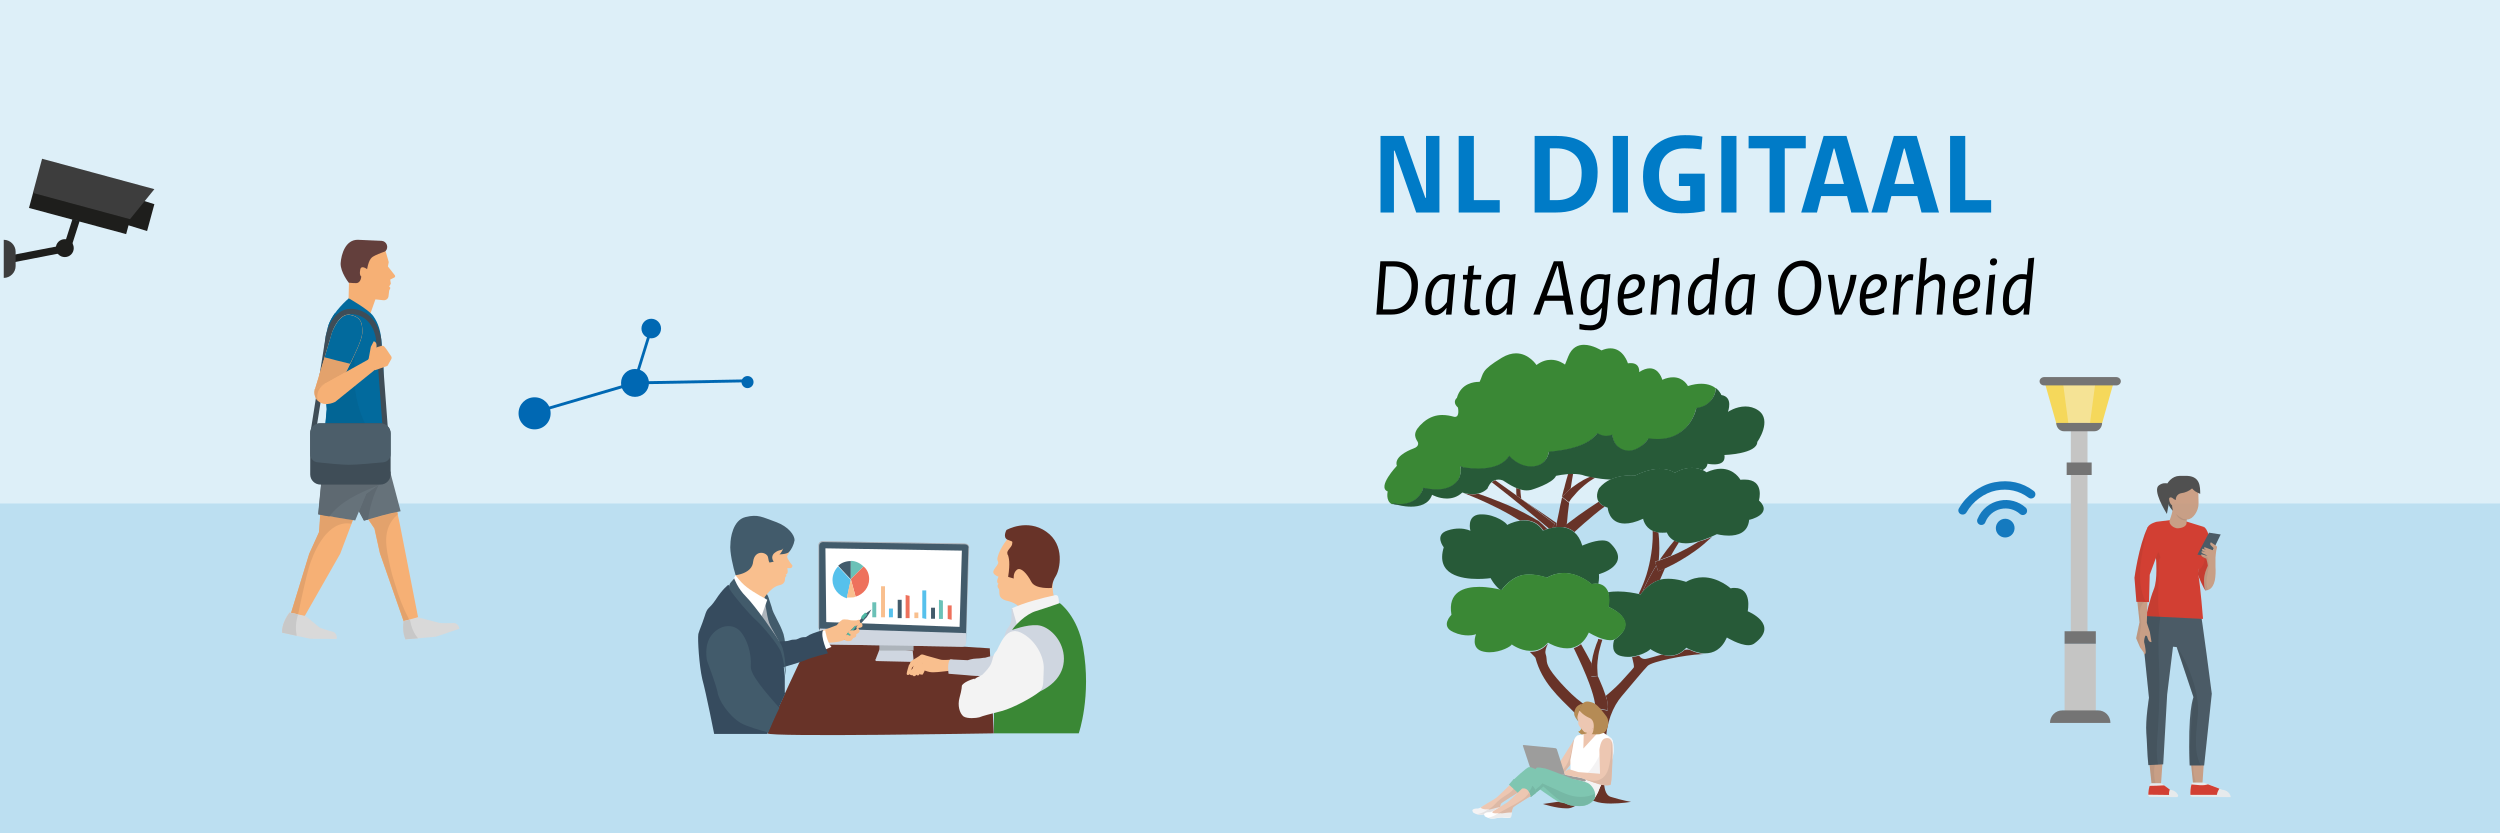 <?xml version="1.0" encoding="UTF-8"?>
<svg width="1200px" height="400px" viewBox="0 0 1200 400" version="1.1" xmlns="http://www.w3.org/2000/svg" xmlns:xlink="http://www.w3.org/1999/xlink">
    <!-- Generator: Sketch 53.2 (72643) - https://sketchapp.com -->
    <title>da-03-overheidsdata-verbeteren</title>
    <desc>Created with Sketch.</desc>
    <defs>
        <polyline id="path-1" points="0.664 241.679 0.664 425.679 1239.664 425.679 1239.664 241.679 0.664 241.679"></polyline>
        <filter x="-3.6%" y="-28.3%" width="108.7%" height="158.7%" filterUnits="objectBoundingBox" id="filter-2">
            <feMorphology radius="7" operator="dilate" in="SourceAlpha" result="shadowSpreadOuter1"></feMorphology>
            <feOffset dx="9" dy="2" in="shadowSpreadOuter1" result="shadowOffsetOuter1"></feOffset>
            <feGaussianBlur stdDeviation="9.5" in="shadowOffsetOuter1" result="shadowBlurOuter1"></feGaussianBlur>
            <feColorMatrix values="0 0 0 0 0.628   0 0 0 0 0.628   0 0 0 0 0.628  0 0 0 0.5 0" type="matrix" in="shadowBlurOuter1"></feColorMatrix>
        </filter>
    </defs>
    <g id="da-03-overheidsdata-verbeteren" stroke="none" stroke-width="1" fill="none" fill-rule="evenodd">
        <g id="achtergrond-header-images">
            <g id="Group" stroke-width="1" fill-rule="evenodd" transform="translate(-17, 0)">
                <polyline id="Path" fill="#DDEFF8" fill-rule="nonzero" points="17 0 17 400 1217 400 1217 0 17 0"></polyline>
                <g id="Path" fill-rule="nonzero">
                    <use fill="black" fill-opacity="1" filter="url(#filter-2)" xlink:href="#path-1"></use>
                    <use fill="#BCDFF1" xlink:href="#path-1"></use>
                </g>
            </g>
            <path d="M667.789,151 L660.652,151 L662.563,125.416 L669.193,125.416 C672.599,125.416 675.355,126.41 677.461,128.399 C679.567,130.389 680.62,133.099 680.62,136.531 C680.62,141.289 679.444,144.89 677.091,147.334 C674.737,149.778 671.637,151 667.789,151 Z M668.764,127.912 L665.293,127.912 L663.772,148.504 L668.101,148.504 C670.831,148.504 673.086,147.562 674.867,145.677 C676.649,143.791 677.539,140.899 677.539,136.999 C677.539,134.165 676.753,131.942 675.179,130.33 C673.606,128.718 671.468,127.912 668.764,127.912 Z M694.504,144.994 L695.479,134.152 C695.141,134.074 694.751,134.016 694.309,133.976 C693.867,133.938 693.438,133.918 693.022,133.918 C691.566,133.918 690.208,134.815 688.947,136.609 C687.685,138.403 687.055,141.042 687.055,144.526 C687.055,146.112 687.282,147.223 687.737,147.861 C688.193,148.498 688.745,148.816 689.395,148.816 C690.071,148.816 690.857,148.498 691.755,147.861 C692.652,147.223 693.568,146.268 694.504,144.994 Z M696.142,131.89 L698.482,131.5 L696.727,151 L694.036,151 L694.348,147.88 L694.231,147.88 C693.373,149.076 692.463,149.953 691.501,150.512 C690.539,151.072 689.525,151.351 688.459,151.351 C687.185,151.351 686.152,150.851 685.359,149.85 C684.565,148.848 684.169,147.139 684.169,144.721 C684.169,140.483 685.098,137.233 686.957,134.971 C688.817,132.709 690.916,131.578 693.256,131.578 C693.828,131.578 694.348,131.604 694.816,131.656 C695.284,131.708 695.726,131.786 696.142,131.89 Z M702.226,134.152 L702.226,131.929 L704.449,131.929 L704.839,127.834 L707.608,127.405 L707.14,131.929 L711.079,131.929 L710.845,134.152 L706.906,134.152 L705.775,145.345 C705.645,146.697 705.729,147.613 706.029,148.095 C706.328,148.576 706.802,148.816 707.452,148.816 C707.946,148.816 708.381,148.777 708.759,148.699 C709.136,148.621 709.61,148.491 710.182,148.309 L710.182,150.766 C709.532,151 708.967,151.156 708.486,151.234 C708.004,151.312 707.374,151.351 706.594,151.351 C705.268,151.351 704.287,150.909 703.649,150.025 C703.012,149.141 702.798,147.646 703.006,145.54 L704.176,134.152 L702.226,134.152 Z M723.52,144.994 L724.495,134.152 C724.157,134.074 723.767,134.016 723.325,133.976 C722.883,133.938 722.454,133.918 722.038,133.918 C720.582,133.918 719.224,134.815 717.962,136.609 C716.701,138.403 716.071,141.042 716.071,144.526 C716.071,146.112 716.298,147.223 716.754,147.861 C717.209,148.498 717.761,148.816 718.411,148.816 C719.087,148.816 719.873,148.498 720.77,147.861 C721.668,147.223 722.584,146.268 723.52,144.994 Z M725.158,131.89 L727.498,131.5 L725.743,151 L723.052,151 L723.364,147.88 L723.247,147.88 C722.389,149.076 721.479,149.953 720.517,150.512 C719.555,151.072 718.541,151.351 717.475,151.351 C716.201,151.351 715.168,150.851 714.375,149.85 C713.581,148.848 713.185,147.139 713.185,144.721 C713.185,140.483 714.114,137.233 715.973,134.971 C717.833,132.709 719.932,131.578 722.272,131.578 C722.844,131.578 723.364,131.604 723.832,131.656 C724.3,131.708 724.742,131.786 725.158,131.89 Z M747.778,127.756 L747.505,127.756 L742.435,141.874 L750.391,141.874 L747.778,127.756 Z M750.157,125.416 L755.227,151 L751.99,151 L750.742,144.37 L741.421,144.37 L739.12,151 L736,151 L745.828,125.416 L750.157,125.416 Z M769.033,144.994 L770.008,134.152 C769.67,134.074 769.28,134.016 768.838,133.976 C768.396,133.938 767.967,133.918 767.551,133.918 C766.095,133.918 764.737,134.815 763.476,136.609 C762.214,138.403 761.584,141.042 761.584,144.526 C761.584,146.112 761.811,147.223 762.266,147.861 C762.722,148.498 763.274,148.816 763.924,148.816 C764.6,148.816 765.386,148.498 766.284,147.861 C767.181,147.223 768.097,146.268 769.033,144.994 Z M770.671,131.89 L773.011,131.5 L771.256,151.195 C771.022,153.821 770.177,155.706 768.721,156.85 C767.265,157.994 765.562,158.566 763.612,158.566 C762.624,158.566 761.708,158.527 760.862,158.449 C760.017,158.371 759.101,158.241 758.113,158.059 L758.113,155.368 C759.075,155.628 759.985,155.823 760.843,155.953 C761.701,156.083 762.559,156.148 763.417,156.148 C764.899,156.148 766.075,155.765 766.947,154.998 C767.818,154.23 768.344,152.989 768.526,151.273 L768.877,147.88 L768.76,147.88 C767.876,149.076 766.96,149.953 766.01,150.512 C765.061,151.072 764.054,151.351 762.988,151.351 C761.714,151.351 760.681,150.851 759.888,149.85 C759.094,148.848 758.698,147.139 758.698,144.721 C758.698,140.483 759.627,137.233 761.486,134.971 C763.346,132.709 765.445,131.578 767.785,131.578 C768.357,131.578 768.877,131.604 769.345,131.656 C769.813,131.708 770.255,131.786 770.671,131.89 Z M776.482,144.292 C776.482,140.002 777.34,136.811 779.056,134.718 C780.772,132.624 782.618,131.578 784.594,131.578 C786.18,131.578 787.402,131.968 788.26,132.748 C789.118,133.528 789.547,134.607 789.547,135.985 C789.547,138.169 788.624,139.95 786.778,141.328 C784.932,142.706 782.436,143.395 779.29,143.395 C779.29,145.527 779.628,146.963 780.304,147.704 C780.98,148.446 781.942,148.816 783.19,148.816 C784.074,148.816 784.925,148.699 785.745,148.465 C786.564,148.231 787.389,147.893 788.221,147.451 L788.221,149.986 C787.311,150.48 786.414,150.831 785.53,151.039 C784.646,151.247 783.606,151.351 782.41,151.351 C780.512,151.351 779.05,150.792 778.023,149.674 C776.995,148.556 776.482,146.762 776.482,144.292 Z M786.661,136.336 C786.661,135.556 786.453,134.971 786.037,134.581 C785.621,134.191 785.036,133.996 784.282,133.996 C783.32,133.996 782.345,134.587 781.357,135.77 C780.369,136.954 779.745,138.767 779.485,141.211 C781.773,141.211 783.541,140.737 784.789,139.787 C786.037,138.838 786.661,137.688 786.661,136.336 Z M802.261,151 L803.47,138.403 C803.626,136.843 803.516,135.764 803.139,135.166 C802.761,134.568 802.248,134.269 801.598,134.269 C801.026,134.269 800.292,134.516 799.394,135.01 C798.497,135.504 797.451,136.271 796.255,137.311 L795.007,151 L792.238,151 L793.954,132.085 L796.723,131.734 L796.45,134.659 L796.567,134.659 C797.685,133.541 798.712,132.748 799.648,132.28 C800.584,131.812 801.494,131.578 802.378,131.578 C803.73,131.578 804.77,132.065 805.498,133.041 C806.226,134.016 806.486,135.66 806.278,137.974 L805.03,151 L802.261,151 Z M820.552,144.994 L821.566,134.152 C821.228,134.074 820.832,134.016 820.376,133.976 C819.921,133.938 819.486,133.918 819.07,133.918 C817.614,133.918 816.256,134.815 814.995,136.609 C813.733,138.403 813.103,141.042 813.103,144.526 C813.103,146.112 813.33,147.223 813.785,147.861 C814.241,148.498 814.793,148.816 815.443,148.816 C816.119,148.816 816.905,148.498 817.803,147.861 C818.7,147.223 819.616,146.268 820.552,144.994 Z M825.271,123.661 L822.775,151 L820.084,151 L820.396,147.88 L820.279,147.88 C819.395,149.076 818.479,149.953 817.529,150.512 C816.58,151.072 815.573,151.351 814.507,151.351 C813.233,151.351 812.2,150.851 811.407,149.85 C810.613,148.848 810.217,147.139 810.217,144.721 C810.217,140.483 811.146,137.233 813.005,134.971 C814.865,132.709 816.964,131.578 819.304,131.578 C819.798,131.578 820.246,131.597 820.649,131.637 C821.053,131.675 821.423,131.734 821.761,131.812 L822.463,124.012 L825.271,123.661 Z M838.492,144.994 L839.467,134.152 C839.129,134.074 838.739,134.016 838.297,133.976 C837.855,133.938 837.426,133.918 837.01,133.918 C835.554,133.918 834.196,134.815 832.934,136.609 C831.673,138.403 831.043,141.042 831.043,144.526 C831.043,146.112 831.27,147.223 831.726,147.861 C832.181,148.498 832.733,148.816 833.383,148.816 C834.059,148.816 834.845,148.498 835.742,147.861 C836.64,147.223 837.556,146.268 838.492,144.994 Z M840.13,131.89 L842.47,131.5 L840.715,151 L838.024,151 L838.336,147.88 L838.219,147.88 C837.361,149.076 836.451,149.953 835.489,150.512 C834.527,151.072 833.513,151.351 832.447,151.351 C831.173,151.351 830.14,150.851 829.346,149.85 C828.553,148.848 828.157,147.139 828.157,144.721 C828.157,140.483 829.086,137.233 830.946,134.971 C832.805,132.709 834.904,131.578 837.244,131.578 C837.816,131.578 838.336,131.604 838.804,131.656 C839.272,131.708 839.714,131.786 840.13,131.89 Z M865.285,125.065 C867.911,125.065 870.056,126.059 871.72,128.048 C873.384,130.038 874.216,132.774 874.216,136.258 C874.216,141.12 873.027,144.851 870.648,147.451 C868.268,150.051 865.532,151.351 862.438,151.351 C859.786,151.351 857.635,150.48 855.984,148.738 C854.332,146.996 853.507,144.344 853.507,140.782 C853.507,135.686 854.638,131.793 856.9,129.101 C859.162,126.41 861.957,125.065 865.285,125.065 Z M864.778,127.756 C862.594,127.756 860.69,128.822 859.064,130.954 C857.439,133.086 856.627,136.167 856.627,140.197 C856.627,143.317 857.212,145.514 858.382,146.788 C859.552,148.062 861.073,148.699 862.945,148.699 C864.973,148.699 866.838,147.718 868.542,145.755 C870.245,143.791 871.096,140.847 871.096,136.921 C871.096,133.671 870.511,131.331 869.341,129.901 C868.171,128.471 866.65,127.756 864.778,127.756 Z M880.69,151 L877.375,131.929 L880.339,131.929 L882.874,148.465 L883.03,148.465 L884.083,146.32 C885.045,144.37 885.864,142.271 886.54,140.022 C887.216,137.772 887.801,135.075 888.295,131.929 L891.181,131.929 C890.687,134.945 890.024,137.662 889.192,140.08 C888.36,142.498 887.359,144.812 886.189,147.022 L884.083,151 L880.69,151 Z M892.663,144.292 C892.663,140.002 893.521,136.811 895.237,134.718 C896.953,132.624 898.799,131.578 900.775,131.578 C902.361,131.578 903.583,131.968 904.441,132.748 C905.299,133.528 905.728,134.607 905.728,135.985 C905.728,138.169 904.805,139.95 902.959,141.328 C901.113,142.706 898.617,143.395 895.471,143.395 C895.471,145.527 895.809,146.963 896.485,147.704 C897.161,148.446 898.123,148.816 899.371,148.816 C900.255,148.816 901.106,148.699 901.926,148.465 C902.745,148.231 903.57,147.893 904.402,147.451 L904.402,149.986 C903.492,150.48 902.595,150.831 901.711,151.039 C900.827,151.247 899.787,151.351 898.591,151.351 C896.693,151.351 895.231,150.792 894.203,149.674 C893.176,148.556 892.663,146.762 892.663,144.292 Z M902.842,136.336 C902.842,135.556 902.634,134.971 902.218,134.581 C901.802,134.191 901.217,133.996 900.463,133.996 C899.501,133.996 898.526,134.587 897.538,135.77 C896.55,136.954 895.926,138.767 895.666,141.211 C897.954,141.211 899.722,140.737 900.97,139.787 C902.218,138.838 902.842,137.688 902.842,136.336 Z M918.442,131.851 L918.091,134.581 C917.883,134.555 917.701,134.536 917.545,134.523 C917.389,134.51 917.194,134.503 916.96,134.503 C916.232,134.503 915.465,134.841 914.659,135.517 C913.853,136.193 913.086,137.129 912.358,138.325 L911.266,151 L908.497,151 L910.096,132.085 L912.865,131.734 L912.514,135.322 L912.67,135.322 C913.554,133.762 914.327,132.748 914.99,132.28 C915.654,131.812 916.375,131.578 917.155,131.578 C917.389,131.578 917.616,131.597 917.837,131.637 C918.059,131.675 918.26,131.747 918.442,131.851 Z M929.596,151 L930.805,138.403 C930.935,136.843 930.825,135.764 930.473,135.166 C930.122,134.568 929.622,134.269 928.972,134.269 C928.374,134.269 927.62,134.516 926.71,135.01 C925.8,135.504 924.76,136.271 923.59,137.311 L922.342,151 L919.573,151 L922.03,124.012 L924.838,123.661 L923.785,134.659 L923.902,134.659 C925.02,133.567 926.047,132.781 926.983,132.299 C927.919,131.818 928.829,131.578 929.713,131.578 C931.065,131.578 932.105,132.065 932.833,133.041 C933.561,134.016 933.821,135.66 933.613,137.974 L932.365,151 L929.596,151 Z M937.435,144.292 C937.435,140.002 938.293,136.811 940.009,134.718 C941.725,132.624 943.571,131.578 945.547,131.578 C947.133,131.578 948.355,131.968 949.213,132.748 C950.071,133.528 950.5,134.607 950.5,135.985 C950.5,138.169 949.577,139.95 947.731,141.328 C945.885,142.706 943.389,143.395 940.243,143.395 C940.243,145.527 940.581,146.963 941.257,147.704 C941.933,148.446 942.895,148.816 944.143,148.816 C945.027,148.816 945.878,148.699 946.697,148.465 C947.517,148.231 948.342,147.893 949.174,147.451 L949.174,149.986 C948.264,150.48 947.367,150.831 946.483,151.039 C945.599,151.247 944.559,151.351 943.363,151.351 C941.465,151.351 940.003,150.792 938.976,149.674 C937.948,148.556 937.435,146.762 937.435,144.292 Z M947.614,136.336 C947.614,135.556 947.406,134.971 946.99,134.581 C946.574,134.191 945.989,133.996 945.235,133.996 C944.273,133.996 943.298,134.587 942.31,135.77 C941.322,136.954 940.698,138.767 940.438,141.211 C942.726,141.211 944.494,140.737 945.742,139.787 C946.99,138.838 947.614,137.688 947.614,136.336 Z M955.18,125.923 C955.18,125.325 955.355,124.851 955.707,124.499 C956.058,124.148 956.519,123.973 957.091,123.973 C957.585,123.973 957.962,124.109 958.222,124.382 C958.482,124.656 958.612,125.039 958.612,125.533 C958.612,126.053 958.443,126.501 958.105,126.879 C957.767,127.256 957.299,127.444 956.701,127.444 C956.259,127.444 955.895,127.314 955.609,127.054 C955.323,126.794 955.18,126.417 955.18,125.923 Z M957.715,131.734 L955.96,151 L953.191,151 L954.907,132.085 L957.715,131.734 Z M971.716,144.994 L972.73,134.152 C972.392,134.074 971.996,134.016 971.54,133.976 C971.085,133.938 970.65,133.918 970.234,133.918 C968.778,133.918 967.42,134.815 966.159,136.609 C964.897,138.403 964.267,141.042 964.267,144.526 C964.267,146.112 964.494,147.223 964.949,147.861 C965.405,148.498 965.957,148.816 966.607,148.816 C967.283,148.816 968.069,148.498 968.966,147.861 C969.864,147.223 970.78,146.268 971.716,144.994 Z M976.435,123.661 L973.939,151 L971.248,151 L971.56,147.88 L971.443,147.88 C970.559,149.076 969.643,149.953 968.693,150.512 C967.744,151.072 966.737,151.351 965.671,151.351 C964.397,151.351 963.364,150.851 962.571,149.85 C961.777,148.848 961.381,147.139 961.381,144.721 C961.381,140.483 962.31,137.233 964.169,134.971 C966.029,132.709 968.128,131.578 970.468,131.578 C970.962,131.578 971.41,131.597 971.813,131.637 C972.217,131.675 972.587,131.734 972.925,131.812 L973.627,124.012 L976.435,123.661 Z" id="DataAgendaOverheid" fill="#000000" fill-rule="nonzero"></path>
            <path d="M679.784,102 L669.424,72.32 L669.088,72.32 L669.088,102 L662.648,102 L662.648,65.264 L673.736,65.264 L684.152,94.944 L684.488,94.944 L684.488,65.264 L690.928,65.264 L690.928,102 L679.784,102 Z M700.168,102 L700.168,65.264 L707.448,65.264 L707.448,96.064 L719.88,96.064 L719.88,102 L700.168,102 Z M746.984,102 L736.624,102 L736.624,65.264 L747.32,65.264 C753.629,65.264 758.464,66.785 761.824,69.828 C765.184,72.871 766.864,77.117 766.864,82.568 C766.864,89.213 765.081,94.113 761.516,97.268 C757.951,100.423 753.107,102 746.984,102 Z M743.904,71.2 L743.904,96.064 L747.32,96.064 C750.904,96.064 753.779,95.037 755.944,92.984 C758.109,90.931 759.192,87.571 759.192,82.904 C759.192,79.133 758.081,76.24 755.86,74.224 C753.639,72.208 750.643,71.2 746.872,71.2 L743.904,71.2 Z M781.424,65.264 L781.424,102 L774.144,102 L774.144,65.264 L781.424,65.264 Z M805.896,89.288 L805.896,83.352 L818.272,83.352 L818.272,101.328 C816.443,101.701 814.623,101.972 812.812,102.14 C811.001,102.308 809.107,102.392 807.128,102.392 C801.565,102.392 797.095,100.908 793.716,97.94 C790.337,94.972 788.648,90.576 788.648,84.752 C788.648,78.107 790.552,73.132 794.36,69.828 C798.168,66.524 802.965,64.872 808.752,64.872 C810.432,64.872 811.925,64.928 813.232,65.04 C814.539,65.152 815.845,65.339 817.152,65.6 L816.648,71.76 C815.117,71.536 813.736,71.387 812.504,71.312 C811.272,71.237 809.947,71.2 808.528,71.2 C804.832,71.2 801.873,72.292 799.652,74.476 C797.431,76.66 796.32,79.861 796.32,84.08 C796.32,88.149 797.393,91.229 799.54,93.32 C801.687,95.411 804.291,96.456 807.352,96.456 C808.136,96.456 808.799,96.437 809.34,96.4 C809.881,96.363 810.525,96.307 811.272,96.232 L811.272,89.288 L805.896,89.288 Z M833.504,65.264 L833.504,102 L826.224,102 L826.224,65.264 L833.504,65.264 Z M856.688,71.2 L856.688,102 L849.408,102 L849.408,71.2 L839.328,71.2 L839.328,65.264 L866.768,65.264 L866.768,71.2 L856.688,71.2 Z M885.08,88.28 L880.544,71.312 L880.152,71.312 L875.616,88.28 L885.08,88.28 Z M886.312,65.264 L897.008,102 L888.608,102 L886.592,94.104 L874.16,94.104 L872.144,102 L864.584,102 L875.336,65.264 L886.312,65.264 Z M918.792,88.28 L914.256,71.312 L913.864,71.312 L909.328,88.28 L918.792,88.28 Z M920.024,65.264 L930.72,102 L922.32,102 L920.304,94.104 L907.872,94.104 L905.856,102 L898.296,102 L909.048,65.264 L920.024,65.264 Z M936.04,102 L936.04,65.264 L943.32,65.264 L943.32,96.064 L955.752,96.064 L955.752,102 L936.04,102 Z" id="NLDIGITAAL" fill="#007BC7" fill-rule="nonzero"></path>
        </g>
        <g id="Hoofdstuk-3-site_NDA[v1]" transform="translate(1, 76)" fill-rule="nonzero">
            <g id="Group" transform="translate(334, 171)">
                <polygon id="Path" fill="#ADB4BB" points="40.6 64.2 32.2 56.2 25.4 42.1 33.4 41.7 33.8 42.1"></polygon>
                <path d="M31.5,37.1 C31.5,37.1 33,48.9 34.2,52 C35.3,55 39.5,61.1 40.7,64.6 C41.8,68 42.2,73 42.2,73 C42.2,73 42.6,62.7 41.1,57.4 C39.2,51.7 36.1,47.9 35.4,44.4 C34.1,40.9 33.8,37.5 31.5,37.1" id="Path" fill="#425B6B"></path>
                <path d="M149.6,10.4 C149.6,10.4 145,15.7 143.9,20.3 C143.9,20.3 143.5,21.4 143.9,22.2 C144.3,23 144.3,23.3 143.5,24.5 C142.7,25.6 141.2,27.2 142,28.3 C142.8,29.4 144.3,29.8 144.3,29.8 C144.3,29.8 142.8,32.5 144.3,33.2 C144.3,33.2 143.2,34 144.3,35.5 C145.4,36.6 143.2,39.7 147.7,41.2 C152.7,42.3 153.8,43.9 154.6,45 L155,46.1 L171.4,40.8 C171.4,40.8 170.3,38.5 170.3,35.1 L170.3,31.7 C170.2,31.8 161.8,11.6 149.6,10.4" id="Path" fill="#F9BF8E"></path>
                <path d="M147.3,61.5 C147.3,61.5 146.5,59.6 147.7,56.5 C148.8,53.5 149.6,54.6 150.4,50.8 C150.8,46.6 150.4,45.1 150.4,45.1 L159.2,42.1 L177.1,53.2 C177.1,53.2 177.9,68.8 176,76.1 C174.1,83 168.4,90.2 168.4,90.2 L147.3,61.5 Z" id="Path" fill="#CFD6E0"></path>
                <path d="M150.4,45.1 C150.4,45.1 151.2,44.7 151.2,46.2 C151.6,47.7 153.1,52.3 153.1,53.1 C153.1,53.9 152.7,53.9 152.7,53.9 C152.7,53.9 160.7,48.9 164.5,47.8 C168.3,46.3 173.3,42.8 173.3,42.8 C173.3,42.8 173.3,40.5 172.9,39.4 C172.9,39 172.1,38.6 171.8,38.6 C164.5,40.2 157.2,42.1 150.4,45.1" id="Path" fill="#F3F3F3"></path>
                <path d="M140.1,64.2 L142,105 C142,105 33.4,106.9 33.4,105 C33.4,103.1 54.4,58.9 54.4,58.9 L140.1,64.2 Z" id="Path" fill="#683328"></path>
                <path d="M89,63.8 L87.1,64.9 L85.6,68.7 C85.6,69.1 85.2,69.5 85.2,69.5 C85.2,69.9 85.2,70.3 85.6,70.3 L102.4,70.7 C103.2,70.7 103.5,70.3 103.5,69.6 L103.1,65.4 L89,63.8 Z" id="Path" fill="#CFD6E0"></path>
                <rect id="Rectangle" fill="#ADB4BB" x="87.1" y="60" width="16.4" height="5.3"></rect>
                <path d="M126.4,63.4 L60.1,62.3 C59,62.3 58.2,61.5 58.2,60.4 L58.2,14.7 C58.2,13.6 59,12.8 60.1,12.8 L128.3,13.9 C129.4,13.9 130.2,14.7 130.2,15.8 L128.7,61.2 C128.3,62.7 127.5,63.4 126.4,63.4" id="Path" fill="#ADB4BB"></path>
                <path d="M129.8,16.2 L128.3,57 L57.8,54.7 L57.8,14.7 C57.8,13.6 58.6,12.8 59.7,12.8 L127.9,13.9 C129,14.3 130.2,15 129.8,16.2" id="Path" fill="#ADB4BB"></path>
                <path d="M128.3,14.3 L60.1,13.2 C59,13.2 58.2,14 58.2,15.1 L58.2,55.1 L128.7,57.4 L129.8,16.2 C130.2,15 129,14.3 128.3,14.3" id="Path" fill="#425B6B"></path>
                <polygon id="Path" fill="#FFFFFF" points="61.2 16.2 61.6 51.6 125.6 53.9 126.7 17.3"></polygon>
                <path d="M128.7,56.9 L128.7,61.5 C128.7,62.6 127.9,63.4 126.8,63.4 L60.5,62.3 C59.4,62.3 58.6,61.5 58.6,60.4 L58.6,54.7 L128.7,56.9 Z" id="Path" fill="#CFD6E0"></path>
                <path d="M68.4,57.7 C68.4,57.7 71.1,56.9 72.2,55.8 C73.3,54.7 73,54.3 73.3,53.9 C73.7,53.5 75.2,53.1 75.2,53.1 C75.2,53.1 79,53.1 77.5,50.4 L76,50.8 L74.9,50.8 C74.1,50.8 73.4,50.8 71.9,50.4 C70.8,50.4 69.6,50 68.9,50.8 C68.1,51.2 67,52.7 66.6,53.1 C65.8,53.5 59.4,55.8 59.4,55.8 L62.4,61.5 C62.4,61.5 67,61.5 69.6,60.4 C72.3,59.6 74.6,57.7 75.3,56.2 C76.1,54.7 76.1,53.2 76.1,53.2 C76.1,53.2 73.1,57.4 71.1,58.2 C69.2,59.2 68.4,57.7 68.4,57.7" id="Path" fill="#F9BF8E"></path>
                <path d="M58.1,56.6 L61.1,55.5 C61.1,55.5 61.9,61.2 64.1,63.5 L56.1,66.9 L58.1,56.6 Z" id="Path" fill="#FFFFFF"></path>
                <path d="M66.9,60.4 L71.5,59.3 L76.1,55.9 L76.9,54.4 L76.9,52.5 L71.2,53.6 C71.5,53.1 64.6,58.5 66.9,60.4" id="Path" fill="#F9BF8E"></path>
                <path d="M70.7,58.8 L71.5,59.6 C71.9,59.6 73,58.5 75.3,55.8 L76.4,54.7 C77.5,53.2 78.7,51.7 80.2,50.1 L81,49.3 C81.8,48.2 82.5,47 83.3,45.5 C82.2,46.3 81,47 79.9,48.2 L79.1,49 C78,50.5 76.4,52 75.3,53.6 L74.2,54.7 C71.5,56.9 71.1,58.1 70.7,58.8" id="Path" fill="#425B6B"></path>
                <path d="M80.6,48.9 C81,48.5 81,48.1 81.4,48.1 L80.3,47 L79.5,47.8 L78.7,48.6 C78.7,49 78.3,49 78.3,49.4 L79.4,50.5 C79.4,50.1 79.8,50.1 79.8,49.7 L80.6,48.9 Z" id="Path" fill="#4DB8A4"></path>
                <path d="M70.7,59.2 L70.7,59.2 L71.5,59.6 L71.1,60 C71.1,60 70.7,60.4 70.3,60 C70.7,59.6 70.3,59.2 70.7,59.2" id="Path" fill="#EE715C"></path>
                <path d="M72.6,55.8 C72.6,56.2 72.6,56.6 73,56.9 C73.4,57.3 73.8,57.3 74.1,56.9 C73.7,57.3 73.3,57.7 73.3,58 C72.9,58 72.9,58 72.5,58.4 L71.7,58.4 L71.7,57.6 L71.7,56.8 C71.9,56.9 72.2,56.6 72.6,55.8" id="Path" fill="#4DB8A4"></path>
                <path d="M71.9,58.2 C71.7,58.1 72.6,56.8 73.8,55.3 C75,53.8 76.1,52.8 76.3,52.9 C76.5,53 75.6,54.3 74.4,55.8 C73.2,57.3 72,58.3 71.9,58.2" id="Path" fill="#4DB8A4"></path>
                <path d="M70.7,58.1 C70.7,58.1 69.6,58.9 70.3,60 C71.1,61.1 73.3,60.8 73.7,60.4 C74.1,60 74.5,59.3 74.5,59.3 C74.5,59.3 76,58.9 76,58.2 L76,57.4 C76,57.4 77.1,57 77.5,56.3 C77.9,55.5 77.1,54.8 77.1,54.8 L77.1,54.4 C77.1,54.4 79,54.4 79,53.3 C79,52.2 78.2,51.8 78.2,51.8 C78.2,51.8 75.2,53.7 76.3,54.8 L76.3,55.2 C76.3,55.2 75.5,55.6 74.4,55.6 L73,55.6 C72.6,55.6 71.5,56.4 72.6,57.1 C73.7,57.9 73.4,57.9 73.4,57.9 C73.4,57.9 72.6,58.3 72.3,57.9 C71.9,57.5 71.5,57.5 71.2,57.9 C70.7,57.3 70.7,58.1 70.7,58.1" id="Path" fill="#F9BF8E"></path>
                <path d="M77.6,50.8 L76.1,51.2 L75,51.2 L73.5,51.2 L73.5,54.2 C73.9,53.8 75.4,53.4 75.4,53.4 C75.4,53.4 78.7,53.5 77.6,50.8" id="Path" fill="#F9BF8E"></path>
                <path d="M150.8,55.4 C150.8,55.4 157.7,52.7 163,53.1 C168.3,53.5 174.8,59.6 175.6,67.6 C176.4,75.6 171.4,83.6 157.3,87.4 C143.6,91.2 142.1,94.3 142.1,94.3 L142.1,105 L182.8,105 C182.8,105 189,87.3 184.9,63.8 C182.3,48.7 173.7,42.5 173.7,42.5 C173.7,42.5 167.2,44.8 162.3,46.3 C157.2,47.8 151.9,53.5 150.8,55.4" id="Path" fill="#3A8835"></path>
                <path d="M102.4,71.4 L101.3,72.2 C101.3,72.2 100.2,75.6 100.2,76.4 C100.2,77.2 101.3,77.2 101.7,76.4 C102.1,75.6 102.8,73.4 102.8,73.4 L103.6,72.3 C103.6,72.3 102.8,74.2 102.8,75.3 C102.8,76.4 102.8,77.2 103.6,77.6 C104.4,77.6 104.7,77.2 104.7,76.8 C104.7,76.8 105.1,77.2 105.5,77.2 C106.3,77.2 106.3,76.8 106.3,76.4 C106.3,76.4 106.7,76.8 107.1,76.8 L107.9,76.8 L108.7,75.3 L108.7,72.3 L107.2,70.4 L102.4,71.4 Z" id="Path" fill="#F9BF8E"></path>
                <path d="M103.9,73.7 C103.9,73.7 102.4,74.1 101.6,75.2 C100.8,76 101.6,77.1 102.7,77.1 C103.8,77.1 105.4,76.7 106.1,76 C106.9,75.6 108,74.9 108.8,74.9 C109.6,74.9 110.3,75.7 113,75.7 C115.7,75.7 120.2,74.9 122.5,74.9 L124.8,75.3 L122.1,69.6 C122.1,69.6 117.5,70 116.4,69.6 C115.3,69.2 109.2,67.7 108.4,67.3 C107.3,66.9 106.9,67.3 106.5,67.7 C106.1,68.1 102.7,70 102.3,70.4 C101.9,70.8 101.5,72.3 101.5,72.3 L103,73.1 L103.8,72.3 C104.2,71.9 105.3,71.2 105.3,71.2 L107.6,71.2 L108,72.3 C107.7,71.8 105.8,73.3 103.9,73.7" id="Path" fill="#F9BF8E"></path>
                <path d="M120.3,76.4 C120.3,76.4 119.5,71.1 121.1,69.5 L129.5,69.9 C129.5,69.9 131.8,69.1 133.7,69.1 C135.6,69.1 136.7,68.7 137.9,68.7 C139,68.3 144,67.2 144,67.2 L149,75.6 C149,75.6 139.8,77.5 136,77.5 C132.2,77.5 129.1,77.1 129.1,77.1 L120.3,76.4 Z" id="Path" fill="#CFD6E0"></path>
                <path d="M132.8,78.7 C132.8,78.7 132.4,79.5 133.2,78.7 C134,77.9 136.6,77.2 137,76.4 C137.8,75.6 140,73.4 140.8,71.4 C141.6,69.5 141.6,67.2 143.1,65.7 C144.6,64.2 147.3,53.1 154.9,56.6 C162.1,60 166.3,68.4 166,74.1 C165.6,80.2 166.4,82.9 163.7,85.2 C161,87.5 151.5,92.8 145.8,94.3 C140.1,95.8 136.7,96.6 135.1,97.3 C133.6,97.7 129.4,98.1 127.5,96.9 C125.6,95.4 124.5,91.6 125.6,87.8 C126.7,84 126.7,82.1 126.7,82.1 C126.7,82.1 127.5,80.2 132.8,78.7" id="Path" fill="#F3F3F3"></path>
                <path d="M148.9,29.9 L151.6,30.7 C151.6,30.7 151.2,28 153.1,26.5 C155,25 158,28.4 160,32.2 C161.9,36 169.9,35.2 169.9,35.2 C169.9,35.2 169.9,32.5 171.8,29.5 C173.7,26.5 176.4,14.6 167.2,8.2 C158,1.7 148.1,7.4 148.1,7.4 C148.1,7.4 146.2,10.8 148.5,12 C150.8,13.1 151.2,12.4 150.8,14.3 C150.4,15.8 148.9,16.6 148.5,18.1 C148.5,18.5 148.5,19.2 148.9,19.6 C149.2,20.7 150,23 148.9,29.9" id="Path" fill="#683328"></path>
                <path d="M60.1,55.4 C60.1,55.4 55.1,56.9 53.6,57.7 C52.1,58.5 52.5,58.5 51.7,58.8 C50.9,58.8 50.2,58.8 49,59.2 C47.9,59.6 47.5,60 46.7,60 C45.9,60 45.2,60 44,60.4 C43.2,60.8 41,60.8 41,60.8 L35.7,61.2 L39.1,73.8 C39.1,73.8 48.6,71.1 51.3,70 C54.3,68.5 62.4,66.6 62.4,66.6 C62.4,66.6 58.5,58.5 60.1,55.4" id="Path" fill="#364B5E"></path>
                <path d="M44.8,15.4 C44.8,15.4 43.7,18.4 43.3,19.2 C42.5,20 42.9,20.7 43.3,21.5 C43.7,22.3 44.8,23.8 45.2,24.2 C45.6,24.6 45.2,25.7 44.4,25.7 L42.9,25.7 C42.9,25.7 43.7,28.7 42.1,28.7 C42.1,28.7 42.9,29.5 42.1,29.8 C41.3,30.6 42.9,33.2 38.7,34 C34.5,35.1 30.7,41.6 30.7,41.6 L17.4,31.7 L18.2,29 C18.2,29 21.6,14.9 27.3,12.2 C32.6,10.1 45.2,10.8 44.8,15.4" id="Path" fill="#F9BF8E"></path>
                <path d="M18.1,29.1 C18.1,29.1 26.1,28.3 26.5,22.6 C27.3,16.5 33.4,18 33.7,20.7 C34.1,23.4 34.5,23 34.5,23 L36.4,22.6 C36.4,22.6 34.5,20.3 36.8,18.4 C39.1,16.5 40.2,17.6 41,16.1 C41,16.1 40.2,18.4 39.1,19.1 C39.1,19.1 42.5,19.1 43.7,18 C44.8,16.9 46,14.6 46.4,12.3 C46.4,10 43.7,5.8 37.3,3.5 C30.8,1.2 28.9,-0.3 22.8,1.2 C16.7,2.7 15.6,11.5 15.6,14.2 C15.1,17.7 17,25.7 18.1,29.1" id="Path" fill="#425B6B"></path>
                <path d="M18.1,29.1 C18.1,29.1 20,32.1 23.4,34.8 C26.8,37.5 33.3,40.9 33.3,40.9 L29.5,51.6 L15.4,33.7 L18.1,29.1 Z" id="Path" fill="#FFFFFF"></path>
                <path d="M42.1,85.5 C37.5,95.4 33.3,104.6 33.3,105.3 L7.8,105.3 C7.8,105.3 4,85.9 2.1,79 C0.6,72.5 -0.2,59.9 0.2,57.3 C1,54.6 1.7,53.5 3.2,48.9 C4.7,43.9 5.1,45.9 8.5,40.9 C11.9,35.6 14.6,33.7 14.6,33.7 C14.6,33.7 34,55.8 37.5,61.1 C40.9,66.1 41.7,77.5 41.7,77.5 L41.7,85.5 L42.1,85.5 L42.1,85.5 Z" id="Path" fill="#364B5E"></path>
                <path d="M25.4,72.9 C25.8,66.4 23.5,59.6 20.4,56.1 C17.4,52.7 11.6,52.3 7.1,57.2 C2.5,62.2 4.4,70.2 4.4,70.2 C4.4,70.2 8.6,81.3 9.4,85.1 C9.8,88.9 14.7,96.5 20.5,100 C23.9,101.9 29.6,103.4 33.8,104.6 C34.6,102.7 36.5,98.1 39.1,92.8 C33,85.9 25,76.8 25.4,72.9" id="Path" fill="#425B6B"></path>
                <path d="M17.4,30.6 C17.4,30.6 18.9,35.2 23.1,39.4 C27.3,43.6 37.6,58.1 39.9,62.3 C42.2,66.5 42.2,77.2 42.2,77.2 C42.2,77.2 41.1,69.6 39.9,66.1 C38.8,62.7 31.1,53.5 27.7,50.5 C24.7,47.8 17.4,39.4 15.1,35.6 C14.7,34.5 15.1,33.7 15.5,32.9 L17.4,30.6 Z" id="Path" fill="#425B6B"></path>
                <rect id="Rectangle" fill="#6BC1B7" x="83.7" y="42.1" width="1.9" height="7.2"></rect>
                <rect id="Rectangle" fill="#F9BF8E" x="87.9" y="34.4" width="1.9" height="14.9"></rect>
                <rect id="Rectangle" fill="#56C1EC" x="91.7" y="45.1" width="1.9" height="4.2"></rect>
                <rect id="Rectangle" fill="#425B6B" x="95.9" y="40.9" width="1.9" height="8.8"></rect>
                <polygon id="Path" fill="#EE715C" points="101.6 39 101.6 49.7 99.7 49.7 99.7 38.6"></polygon>
                <rect id="Rectangle" fill="#F9BF8E" x="103.9" y="47" width="1.9" height="2.7"></rect>
                <polygon id="Path" fill="#56C1EC" points="109.6 36.4 109.6 50.1 107.7 49.7 107.7 36.4"></polygon>
                <rect id="Rectangle" fill="#425B6B" x="111.9" y="44.7" width="1.9" height="5.3"></rect>
                <polygon id="Path" fill="#6BC1B7" points="117.6 41.3 117.6 50.1 115.7 50.1 115.7 40.9"></polygon>
                <polygon id="Path" fill="#EE715C" points="121.8 43.6 121.8 50.5 119.9 50.1 119.9 43.6"></polygon>
                <path d="M73.4,22.3 C71.1,22.3 68.8,23.1 67.3,24.6 L73.4,31.1 L73.4,22.3 Z" id="Path" fill="#425B6B"></path>
                <path d="M79.5,24.9 C78,23.4 75.7,22.2 73.4,22.2 L73.4,31 L79.5,24.9 Z" id="Path" fill="#6BC1B7"></path>
                <path d="M73.4,31 L75.7,39.4 C79.5,38.3 82.2,34.8 82.2,31 C82.2,28.7 81.4,26.4 79.5,24.9 L73.4,31 Z" id="Path" fill="#EE715C"></path>
                <path d="M67.3,24.9 C65.8,26.4 64.6,28.7 64.6,31.4 C64.6,35.6 67.6,39 71.5,40.2 L73.4,31.4 L67.3,24.9 Z" id="Path" fill="#56C1EC"></path>
                <path d="M71.5,39.8 L73.4,39.8 C74.2,39.8 74.9,39.8 75.7,39.4 L73.4,31 L71.5,39.8 Z" id="Path" fill="#F9BF8E"></path>
            </g>
            <rect id="Rectangle" fill="#1E1E1C" transform="translate(37.274, 26.234) rotate(-74.924) translate(-37.274, -26.234) " x="33.274" y="2.084" width="8" height="48.301"></rect>
            <polygon id="Path" fill="#1E1E1C" points="40.7 26 69.6 34.9 73.1 22 47.7 14.1"></polygon>
            <polygon id="Path" fill="#3D3D3D" points="19.2 0.2 14.8 16.6 61.4 29.2 73.1 14.8"></polygon>
            <path d="M5.5,49.9 L4.4,46.5 L29.8,41.6 L33.8,29.1 L37.2,30.2 L32.9,43.6 C32.7,44.1 32.3,44.6 31.8,44.8 L5.5,49.9 Z" id="Path" fill="#1E1E1C"></path>
            <path d="M34.4,43.1 C34.4,45.5 32.5,47.4 30.1,47.4 C27.7,47.4 25.8,45.5 25.8,43.1 C25.8,40.7 27.7,38.8 30.1,38.8 C32.5,38.8 34.4,40.7 34.4,43.1" id="Path" fill="#1E1E1C"></path>
            <path d="M0.8,57.4 L0.8,57.4 L0.8,39.1 C3.9,39.1 6.5,41.7 6.5,44.8 L6.5,51.7 C6.5,54.8 3.9,57.4 0.8,57.4" id="Path" fill="#3D3D3D"></path>
            <path d="M190.8,175 L199.7,220.4 L192.9,222.7 L181.3,189.5 L178.7,177.7 L163.7,155.4 C163.7,155.4 159.1,151.5 158,149.8 C156.8,148 154.9,141.7 154.9,141.7 L182.4,136.8 L190.8,175" id="Path" fill="#F6B075"></path>
            <path d="M192.8,222.2 L181.4,189.5 L178.8,177.7 L175.9,173.4 C180.4,172.1 185.2,170.7 189.7,169.8 L189.9,170.9 L189.8,171 C182,177.8 184.3,187 186.3,196.1 C186.9,198.8 187.6,201.4 188.5,204 C190.2,210 192.5,215.9 195.4,221.4 L192.8,222 C192.8,222 192.8,222.1 192.8,222.2" id="Path" fill="#E3A26C"></path>
            <path d="M191.3,169.4 C185.6,170.4 179.3,172.3 173.7,173.9 L163.7,155.3 C163.7,155.3 159.1,151.4 158,149.7 C156.8,147.9 154.9,141.6 154.9,141.6 L182.6,136.6 L191.3,169.4" id="Path" fill="#66727A"></path>
            <path d="M173.7,173.9 L173.7,173.9 L171.3,169.4 L173.7,173.9 C174.3,173.7 175,173.5 175.6,173.4 C175,173.6 174.3,173.7 173.7,173.9" id="Path" fill="#ADCEDE"></path>
            <path d="M173.7,173.9 L171.3,169.4 L174.8,161 L179.9,157.3 L179.9,157.3 L180.8,156.7 C178.2,161.7 176.4,167.6 175.7,173.4 C175.7,173.4 175.7,173.4 175.6,173.4 C175,173.6 174.4,173.7 173.7,173.9 M183.1,152.9 L184.4,145.2 L182.6,137.6 C182.7,137.6 182.8,137.6 182.9,137.6 L186.5,151.1 C186.1,151.4 185.7,151.6 185.2,151.8 C185.1,151.8 184.9,151.8 184.8,151.8 C184.3,151.8 183.8,152 183.4,152.5 C183.3,152.7 183.2,152.8 183.1,152.9" id="Shape" fill="#5E6971"></path>
            <path d="M170.8,39.1 C173.8,39.2 178.4,39.4 182.1,39.6 C184.6,39.7 185.8,42.8 184,44.6 L172.4,62.5 L166.4,59.7 C166.4,59.7 162.4,54.7 162.5,50.4 C162.8,45.9 164.9,39 170.8,39.1" id="Path" fill="#633F3C"></path>
            <path d="M169.9,59.9 C172.3,59.9 172.4,56.7 172.4,56.7 C171.7,56.2 171.6,55.2 171.9,53.5 C172.3,50.9 175.2,53.2 175.2,53.2 C176.2,47.8 177.6,47.4 179.1,46.6 C180.9,45.7 184.1,44.6 184.1,44.6 L185.6,49.8 L185.2,51.9 L188.5,56.1 C188.8,56.5 188.7,57 188.3,57.2 L186.3,58.2 L186.6,60.2 L185.8,61.5 L186.4,62.2 L185.8,63.5 L185.5,66.1 C185.4,67.4 184.2,68.3 182.9,68.1 L179.2,67.7 L176.5,75.3 L166.3,68.1 L166.5,59.8 C166.5,59.6 167.5,59.9 169.9,59.9" id="Path" fill="#F6B075"></path>
            <polyline id="Path" fill="#F6B075" points="152.2 179.5 155.1 141 163.6 142.4 184.4 145.3 176.9 156.4 173.4 160.5 162.3 189.8 144.8 220.5 138.5 218.9 147.5 189.8 152.2 179.5"></polyline>
            <polyline id="Path" fill="#ADCEDE" points="138.7 218.2 138.7 218.2 147.5 189.8 138.7 218.2"></polyline>
            <path d="M142.1,218.9 L138.7,218.2 L147.4,189.8 L152.1,179.4 L152.7,171 C157.8,171.9 163.2,172.8 168.3,173.6 L167.6,175.4 C166.9,175.3 166.3,175.2 165.7,175.2 C154.8,175.2 149,190.7 147.3,196.3 C146.1,200.4 143.5,211.8 142.1,218.9" id="Path" fill="#E3A26C"></path>
            <path d="M153.2,152.2 C153,150.1 153.1,148 153.3,145.9 L155,135 L181.5,133.2 L184.4,145.3 L182.7,155.3 L174.8,161 L169.5,173.8 C163.7,173 157.5,171.9 151.8,170.8 L153.4,154.2 L153.2,152.2" id="Path" fill="#66727A"></path>
            <polyline id="Path" fill="#5E6971" points="180.8 156.7 180.8 156.7 182.7 155.3 183.1 152.9 183.1 152.9 182.7 155.3 180.8 156.7"></polyline>
            <polyline id="Path" fill="#576168" points="180 157.3 180.8 156.7 180.8 156.7 180 157.3 180 157.3"></polyline>
            <path d="M157.1,171.9 L157.1,171.9 C155.3,171.6 153.5,171.3 151.7,170.9 L151.7,170.9 L153.3,154.3 L153.1,152.1 C153,151.2 153,150.2 153,149.3 C153,148.1 153.1,146.9 153.2,145.7 L154.4,138 C155.5,138.1 160.2,138.5 166.5,138.5 C168,138.5 169.7,138.5 171.4,138.4 C171.5,138.4 171.5,138.4 171.6,138.4 C171.8,138.4 171.9,138.4 172.1,138.4 C174.8,138.3 177.6,138.1 180.5,137.8 L180.5,137.8 L180.5,137.8 C181.2,137.7 181.9,137.6 182.5,137.6 L184.3,145.2 L183,152.9 L182.6,155.3 L180.7,156.7 L179.8,157.3 C171.3,160.7 162.5,164.6 157.1,171.9" id="Path" fill="#5E6971"></path>
            <path d="M145.7,219.7 L152.4,225.2 C152.7,225.5 157.9,227 157.9,227 C161.3,227.5 160.6,230.7 160.6,230.7 L147.9,230.6 L134.4,227.7 C134,222.9 137.9,218 137.9,218 L145.7,219.7" id="Path" fill="#D9D9D9"></path>
            <path d="M141.4,229.3 L134.4,227.8 C134.4,227.6 134.4,227.3 134.4,227.1 C134.4,227.3 134.4,227.5 134.4,227.8 L141.4,229.3 C141.4,229.2 141.4,229.3 141.4,229.3 M138.7,218.2 L137.9,218 L138.7,218.2 L138.7,218.2" id="Shape" fill="#ADCEDE"></path>
            <polyline id="Path" fill="#D19564" points="142.1 218.9 138.7 218.2 138.7 218.2 142.1 218.9 142.1 218.9"></polyline>
            <path d="M141.4,229.2 L134.4,227.7 C134.4,227.5 134.4,227.3 134.4,227 C134.4,222.4 138,218 138,218 L138,218 L138.8,218.2 L138.8,218.2 L142.2,218.9 L142.2,218.9 L142.1,219 C140.9,222.4 140.8,225.8 141.4,229.2" id="Path" fill="#C8C8C8"></path>
            <path d="M154.4,96.5 C154.4,96.5 154.5,86.3 156.8,79.8 C159,73.4 166.4,67.2 166.4,67.2 C166.4,67.2 175.7,72.4 178.1,75.6 C183.4,82.9 181.7,91.6 182.9,96.5 C183.3,98.3 182.7,123.2 182.7,123.2 L183.5,137.4 C168.3,139.5 154.3,137.9 154.3,137.9 L155.9,120.3 L154.4,96.5" id="Path" fill="#026A9D"></path>
            <path d="M171.5,138.6 C171.6,138.6 171.6,138.6 171.7,138.6 C171.6,138.6 171.5,138.6 171.5,138.6 M172.2,138.6 C174.9,138.5 177.7,138.3 180.6,138 L180.6,138 L180.6,138 C177.7,138.3 174.8,138.5 172.2,138.6" id="Shape" fill="#59646B"></path>
            <path d="M166.6,138.7 C159.3,138.7 154.2,138.1 154.2,138.1 L154.2,138.1 L155.8,120.5 L155.6,118 L155.6,118 C156.9,118 158.3,117.7 159.8,116.9 L169.3,109.2 C169.7,113.2 170.4,117.1 171.7,121 C173.7,127.2 176.8,132.7 180.4,137.9 C177.5,138.2 174.7,138.4 172,138.5 C171.8,138.5 171.7,138.5 171.5,138.5 C171.4,138.5 171.4,138.5 171.3,138.5 C169.8,138.7 168.1,138.7 166.6,138.7 M165,102.6 C166.4,99.9 167.9,96.8 169.2,94 C169.2,96.1 169.1,98.2 169.1,100.3 L165,102.6 M155.1,87.2 C155.5,84.7 156,82.1 156.7,79.9 C157.4,78 158.5,76.1 159.7,74.4 C160.1,74.5 160.4,74.7 160.8,74.8 C157.5,77.7 155.8,82.4 155.3,85.6 L155.1,87.2 M158.7,82.7 C159.5,80.4 161,77.4 163.5,75.8 L163.6,75.8 C161.1,77.5 159.3,81.2 158.7,82.7" id="Shape" fill="#026595"></path>
            <path d="M152.8,127.2 L181.6,127.2 C184.3,127.2 186.5,129.4 186.5,132.1 L186.5,151.7 C186.5,154.4 184.3,156.6 181.6,156.6 L152.8,156.6 C150.1,156.6 147.9,154.4 147.9,151.7 L147.9,132.1 C147.8,129.4 150.1,127.2 152.8,127.2" id="Path" fill="#3F4D57"></path>
            <path d="M168.7,72.3 C180.6,73.6 182,86.8 182,87 L185.3,131.3 L182.8,131.5 L179.5,87.2 C179.5,86.7 178.3,75.8 168.4,74.8 C160,73.8 157.9,85.5 157.8,86 L150.8,130.2 L148.3,129.8 L155.3,85.6 C156.2,80.5 160.1,71.3 168.7,72.3" id="Path" fill="#3F4D57"></path>
            <path d="M158.5,83.4 C158.5,83.4 161.8,74.1 167.1,75.2 C172.3,76.3 173.1,79 172.8,84.2 C172.5,89.3 159.9,112.4 159.9,112.4 C159.9,112.4 153.9,112.2 150.2,110.9 L150.2,110.8 L158.5,83.4" id="Path" fill="#F6B075"></path>
            <path d="M150.2,110.8 L150.2,110.8 L150.2,110.8 L158.5,83.3 C158.5,83.3 161.4,75.1 166.1,75 L166.3,75 C166.6,75 166.8,75 167.1,75.1 C171.7,76.1 172.9,78.3 172.9,82.5 C172.9,83 172.9,83.5 172.9,84.1 C172.8,87 168.7,95.6 165.2,102.5 L154.9,108.2 C155,108.1 155.1,108.1 155.1,108 L155.1,108 L150.2,110.8" id="Path" fill="#E3A26C"></path>
            <path d="M167.1,75.2 C172.3,76.3 173.1,79 172.8,84.2 C172.7,86.6 170,92.7 167,98.6 C162.9,97.6 158.8,96.6 154.8,95.5 L158.4,83.4 C158.5,83.4 161.8,74.1 167.1,75.2" id="Path" fill="#026A9D"></path>
            <path d="M182.1,90 C182.6,89.9 183.2,90 183.5,90.4 C184.7,91.7 185.9,93.9 186.7,94.9 C187,95.3 187.1,95.9 186.8,96.4 L185,99.6 L179,101.7 L175.5,97.5 L178.2,91.2 L182.1,90 Z" id="Path" fill="#F6B075"></path>
            <path d="M178.4,87.8 C180.2,88.2 179.7,90.8 179.7,90.8 L175.8,97.1 L177,90.5 L178.4,87.8 Z" id="Path" fill="#F6B075"></path>
            <path d="M176.8,96 L179.7,100.9 L159.9,116.9 C153.1,120.1 148.9,115.4 150.2,110.8 L176.8,96" id="Path" fill="#F6B075"></path>
            <path d="M150.2,110.8 L155,108.1 L155,108.1 C155,108.1 154.9,108.2 154.8,108.3 L150.2,110.8" id="Path" fill="#D19564"></path>
            <path d="M151.6,116.4 C150.6,115.4 150,114.1 149.9,112.6 L149.9,112.1 C149.9,111.8 149.9,111.6 150,111.3 L150,111.3 C150,111.2 150,111.2 150,111.1 L150,111.1 L150,111 L150,111 C150,110.9 150,110.9 150,110.8 L150,110.8 L154.5,108.3 C153.8,109 150.2,111.6 151.6,116.4" id="Path" fill="#E3A26C"></path>
            <path d="M199.5,220.3 L210,223 C210.4,223.2 215.8,223.1 215.8,223.1 C219.2,222.5 219.5,225.8 219.5,225.8 L208.3,229.6 L193.7,230.9 C191.9,226.4 192.9,222.1 192.9,222.1 L199.5,220.3" id="Path" fill="#D9D9D9"></path>
            <path d="M193.6,230.9 C192.8,229 192.5,227 192.5,225.5 L192.5,225.5 C192.6,227 192.8,228.9 193.6,230.9 L199.7,230.4 L199.7,230.4 L199.7,230.4 L193.6,230.9" id="Path" fill="#ADCEDE"></path>
            <polyline id="Path" fill="#E3A26C" points="195.4 221.4 195.4 221.4 195.8 221.3 195.8 221.3 195.4 221.4"></polyline>
            <polyline id="Path" fill="#D19564" points="192.8 222 195.4 221.4 195.4 221.4 192.8 222"></polyline>
            <path d="M193.6,230.9 C192.8,229 192.5,227 192.5,225.5 L192.5,224.6 C192.5,223.1 192.8,222.1 192.8,222.1 L192.8,222.1 L195.4,221.5 L195.8,221.4 C195.8,221.5 195.8,221.6 195.8,221.6 C196.4,224.9 197.6,228.1 199.7,230.4 L193.6,230.9" id="Path" fill="#C8C8C8"></path>
            <path d="M152.5,127.2 L181.8,127.2 C184.4,127.2 186.5,129.3 186.5,131.9 L186.5,142 C186.5,144 185,145.7 183,145.9 C178.2,146.4 169.9,147.1 166.4,147.1 C163.2,147.1 155.8,146.4 151.4,145.9 C149.4,145.7 147.9,144 147.9,142 L147.9,131.8 C147.8,129.3 149.9,127.2 152.5,127.2" id="Path" fill="#4C5E6A"></path>
            <polyline id="Path" fill="#44515B" points="1036.9 220.1 1036.8 220.1 1031.1 219.8 1031.1 219.8 1036.9 220.1"></polyline>
            <path d="M729.7,163.8 L729.2,163.5 L729.2,163.3 C729.1,162.8 729.1,162.3 729,161.8 C728.9,160.8 728.8,159.9 728.8,158.9 C728.1,158.7 727.5,158.5 726.8,158.2 L726.8,158.7 C726.8,159.7 726.8,160.8 726.9,161.8 C730.4,164.3 733.7,166.7 736.5,168.8 C741.9,172.8 745.4,175.5 745.4,175.5 L743.9,177.4 C744.5,177.3 745.1,177.2 745.8,177.1 C745.9,176.5 746,175.8 746.2,175.1 C744.6,174 742.1,172.3 739.1,170.2 C736.3,168.4 733.1,166.1 729.7,163.8" id="Path" fill="#683328"></path>
            <path d="M795.5,198 C795.1,198.1 794.9,198.2 794.9,198.2 L794,195.5 C793.3,196.7 792.6,197.8 792,198.9 C791.3,200.1 790.8,201.2 790.2,202.2 C789.7,203.2 789.2,204.2 788.8,205 C788.4,205.9 788,206.6 787.8,207.2 C787.6,207.6 787.5,207.9 787.4,208.2 C788.6,206.7 791.3,203.9 794.9,202.6 C795.2,202.5 795.5,202.4 795.8,202.3 C796,201.8 796.2,201.4 796.4,200.9 C796.9,199.7 797.4,198.5 798,197.2 C798.1,197 798.1,196.9 798.2,196.7 C797.8,196.9 797.4,197.1 797.1,197.2 C796.3,197.6 795.8,197.8 795.5,198" id="Path" fill="#683328"></path>
            <path d="M765.6,232.4 C765.3,233 765.1,233.7 764.9,234.3 C764.4,235.6 764.1,236.8 763.8,238 C763.6,238.6 763.5,239.2 763.4,239.8 C763.3,240.4 763.2,240.9 763.1,241.5 C763,241.9 763,242.3 762.9,242.6 C762.9,242.7 762.9,242.9 762.8,243 C762.7,243.5 762.7,244 762.7,244.4 C762.6,245.3 762.6,246.1 762.6,246.7 C762.6,247.4 762.6,247.9 762.6,248.3 C762.6,248.7 762.6,248.8 762.6,248.8 L765.7,248.4 L766,248.4 L766,248.3 C766,248.2 766,248.1 765.9,248 C765.9,247.7 765.8,247.3 765.8,246.7 C765.8,246.1 765.7,245.4 765.7,244.6 C765.7,244.2 765.7,243.8 765.7,243.3 C765.7,242.8 765.8,242.4 765.8,241.9 C765.8,241.4 765.9,240.9 766,240.3 C766.1,239.8 766.1,239.2 766.2,238.6 C766.4,237.5 766.6,236.2 767,235 C767.2,234.4 767.3,233.7 767.5,233.1 C767.7,232.5 767.9,231.8 768.1,231.2 L768.2,231.1 C767.6,231 766.9,230.9 766.1,230.7 C766.1,231.2 765.9,231.8 765.6,232.4" id="Path" fill="#683328"></path>
            <path d="M807.7,235.9 C805.4,238 802.9,238.8 800.6,238.8 C799.2,238.8 797.9,238.5 796.7,238.2 C793.2,239.1 790.6,240 789.3,240.2 C789,240.3 788.7,240.3 788.5,240.3 C787.1,240.3 786.2,239.5 785.8,238.7 C784.8,239 783.6,239.2 782.4,239.4 C783,241.8 783.5,244 783.2,244.4 C782,246 780.3,247.6 778.6,249.6 C776.6,252 773.1,255.3 769.8,258 C770,258.8 770.2,259.5 770.4,260.2 C770.7,261.5 770.8,262.7 770.8,263.6 C770.8,264 770.8,264.4 770.7,264.7 C770.7,265 770.6,265.1 770.6,265.1 L764.5,264 L764.5,263.9 C764.5,263.8 764.5,263.7 764.5,263.5 C764.5,263.2 764.5,262.6 764.4,261.9 C763.6,262.4 763,262.7 762.5,262.9 C762.3,262.9 762.2,263 762,263 C758.4,263 748.4,252.6 744.4,247.3 C740.2,241.7 742,241 740.9,237.9 C740.5,236.6 741.1,234.8 742,233 L741.9,233 C739.4,235.9 736.5,236.9 733.8,236.9 C733.6,236.9 733.5,236.9 733.3,236.9 C734.9,238.4 736,239.7 736,239.7 C739.1,251.5 747.1,258.5 754.8,266.1 C762.5,273.7 755.2,287.3 754.5,298.4 C753.9,307.8 750.6,308.5 749.6,308.5 C749.4,308.5 749.3,308.5 749.3,308.5 L739.6,309.9 C739.6,309.9 746,312 750.7,312 C751.1,312 751.4,312 751.7,312 C755.7,311.7 757.6,307.9 761.4,307.9 C762.2,307.9 763.2,308.1 764.2,308.5 C766.4,309.4 769.3,309.7 772.2,309.7 C777.2,309.7 781.9,308.9 781.9,308.9 C781.9,308.9 777.7,308.2 772.2,306.5 C766.6,304.8 769.8,291.2 769.8,281.1 C769.8,271 773.3,263 777.4,258.2 C781.6,253.3 787.8,245.7 789.9,243.6 C792,241.5 807.6,238.4 815.6,238 C816.2,238 816.7,237.9 817.2,237.9 C814.3,237.8 811.6,236.7 810,235.9 C809.3,235.7 808.5,235.8 807.7,235.9" id="Path" fill="#683328"></path>
            <path d="M735.5,172.9 C734.1,172.1 732.5,171.2 730.8,170.3 C729.1,169.4 727.3,168.6 725.5,167.7 C723.6,166.8 721.7,166 719.7,165.2 C717.7,164.4 715.7,163.6 713.6,162.8 C711.9,162.2 710.2,161.6 708.6,161 C707.7,161.2 706.9,161.3 706,161.3 C703.7,161.3 701.8,160.7 701.2,160.5 C703,161.2 704.8,162 706.6,162.7 C708.6,163.5 710.5,164.4 712.5,165.3 C714.4,166.2 716.4,167.2 718.3,168.1 C720.1,169.1 722,170 723.7,171 C725.4,172 727,172.9 728.6,173.9 C729.3,173.8 730,173.7 730.7,173.7 C733.8,173.7 737.3,174.8 739.8,178.6 C739.8,178.6 740.5,178.3 741.7,177.9 C740.6,176.8 739.1,175.5 737.5,174 C736.7,173.7 736.1,173.3 735.5,172.9" id="Path" fill="#683328"></path>
            <path d="M748.8,162.7 C748.7,163.3 748.5,163.9 748.4,164.5 C748,166.1 747.7,167.7 747.4,169.3 C747.1,170.8 746.8,172.2 746.5,173.6 C746.4,174.2 746.3,174.7 746.2,175.3 C746.1,176 745.9,176.7 745.8,177.3 C746.3,177.2 746.9,177.2 747.5,177.2 C748.1,177.2 748.7,177.2 749.3,177.3 C749.3,177.3 749.5,177.1 749.8,176.9 C750.1,176.7 750.5,176.4 751,176 C751,175.5 751.1,175 751.2,174.4 C751.3,173.1 751.5,171.6 751.6,170.1 C751.8,168.6 752,167 752.2,165.3 L752.2,165.2 L752.1,165.3 L748.8,162.7 Z" id="Path" fill="#683328"></path>
            <path d="M751.7,151.5 C751.4,152.4 751.2,153.3 750.9,154.2 C750.7,155.1 750.4,155.9 750.2,156.8 C750,157.7 749.8,158.5 749.5,159.4 C749.2,160.5 749,161.5 748.7,162.5 L748.8,162.4 C749,162.2 749.2,162 749.5,161.7 C750.1,161.1 750.9,160.3 751.9,159.4 C752.2,159.1 752.5,158.9 752.9,158.6 C753,158.2 753,157.8 753.1,157.4 C753.2,156.5 753.4,155.7 753.5,154.8 C753.7,153.6 753.9,152.5 754.1,151.4 L753.9,151.4 C753.2,151.4 752.4,151.4 751.7,151.5" id="Path" fill="#683328"></path>
            <path d="M766.4,164.8 C762.8,167.1 759.5,169.4 756.8,171.3 C754.5,173 752.6,174.4 751.3,175.4 C751.2,175.5 751.1,175.6 750.9,175.7 C750.4,176.1 750,176.4 749.7,176.6 C749.4,176.9 749.2,177 749.2,177 C751.1,177.2 753,177.9 754.7,179.4 L754.7,179.4 C755.9,178.3 757.6,176.7 759.7,174.9 C762.4,172.6 765.6,169.8 769.3,167.1 C767.8,166.5 766.9,165.7 766.4,164.8" id="Path" fill="#683328"></path>
            <path d="M760.2,153.8 L759,154.4 C758.6,154.6 758.2,154.9 757.9,155.1 C757.1,155.5 756.4,156 755.7,156.5 C755,157 754.3,157.5 753.7,157.9 C753.5,158.1 753.2,158.3 753,158.5 C752.7,158.8 752.3,159.1 752,159.3 C751,160.2 750.1,161 749.6,161.6 C749.3,161.9 749.1,162.1 748.9,162.3 L748.8,162.4 L748.7,162.5 L748.8,162.5 L752.1,165 L752.2,164.9 L752.3,164.8 C752.4,164.7 752.5,164.4 752.7,164.1 C753.1,163.5 753.7,162.7 754.6,161.8 C755,161.3 755.5,160.8 755.9,160.3 C756.4,159.8 756.9,159.2 757.5,158.7 C758.1,158.2 758.7,157.6 759.3,157.1 C759.6,156.8 760,156.6 760.3,156.3 L761.3,155.5 C762,155 762.7,154.5 763.4,154.1 C763.8,153.8 764.3,153.5 764.8,153.3 C763.8,153.1 763,153 762.3,152.8 C761.5,153.2 760.8,153.5 760.2,153.8" id="Path" fill="#683328"></path>
            <path d="M726.9,161.8 C723.6,159.4 720.2,157 716.7,154.5 C716.1,154.7 715.5,155.1 715.1,155.5 C715.3,155.6 715.4,155.8 715.6,155.9 C721,160.1 726.3,164.3 730.8,168 C732.2,169.1 733.5,170.2 734.7,171.2 C738.6,174.4 741.4,176.8 742.6,177.8 C743,177.7 743.4,177.6 743.9,177.5 L745.4,175.6 C745.4,175.6 741.9,172.9 736.5,168.9 C733.7,166.8 730.4,164.4 726.9,161.8" id="Path" fill="#683328"></path>
            <path d="M795.2,181.2 C795.2,180.7 795.1,180.1 795,179.6 C794,179.4 793.1,179.2 792.3,178.8 C792.3,179.6 792.3,180.4 792.3,181.3 C792.3,182.2 792.3,183.2 792.2,184.1 C792.1,186 791.9,187.9 791.6,189.7 C791.3,191.5 791,193.3 790.6,195 C790.2,196.7 789.8,198.3 789.3,199.9 C788.8,201.4 788.3,202.9 787.8,204.1 C787,206 786.3,207.7 785.6,209 C786.2,209.1 786.6,209.2 786.6,209.2 C786.6,209.2 786.9,208.8 787.4,208.1 C787.5,207.8 787.7,207.5 787.8,207.1 C788.1,206.5 788.4,205.7 788.8,204.9 C789.2,204 789.7,203.1 790.2,202.1 C790.7,201.1 791.3,200 792,198.8 C792.6,197.7 793.3,196.6 794,195.4 L793.4,193.5 C793.4,193.5 793.6,193.5 793.9,193.4 C794.2,193.3 794.7,193.2 795.2,193 C795.3,192 795.3,191.1 795.4,190.1 C795.5,188.1 795.5,186.2 795.4,184.2 C795.4,183.2 795.3,182.2 795.2,181.2" id="Path" fill="#683328"></path>
            <path d="M802.1,184.2 C801.1,185.3 800.2,186.6 799.2,187.8 C798.3,189 797.4,190.3 796.5,191.5 C796.2,191.9 795.9,192.4 795.6,192.8 C796.8,192.4 798.5,191.8 800.4,191 C800.6,190.9 800.8,190.8 801.1,190.7 C801.3,190.3 801.6,189.8 801.8,189.4 C802.6,188.1 803.3,186.8 804.1,185.6 C804.4,185.2 804.7,184.7 804.9,184.3 C804,184.1 803.2,183.8 802.6,183.4 C802.5,183.8 802.3,184 802.1,184.2" id="Path" fill="#683328"></path>
            <path d="M811.3,185.8 C810,186.6 808.7,187.3 807.5,187.9 C805.2,189.1 803.1,190.1 801.1,190.9 C800.9,191 800.6,191.1 800.4,191.2 C798.5,192 796.8,192.5 795.6,193 C795.5,193 795.4,193.1 795.3,193.1 L795.2,193.1 C794.6,193.3 794.2,193.4 793.9,193.5 C793.6,193.6 793.4,193.6 793.4,193.6 L794,195.5 L794.9,198.2 C794.9,198.2 795.1,198.1 795.5,198 C795.9,197.9 796.4,197.6 797,197.4 C797.3,197.2 797.7,197.1 798.1,196.9 C799.2,196.4 800.6,195.7 802.2,194.9 C804.3,193.8 806.7,192.4 809.2,190.8 C810.4,190 811.7,189.1 813,188.2 C814.3,187.3 815.5,186.3 816.7,185.3 C817.9,184.3 819.1,183.2 820.2,182.2 C820.4,182 820.6,181.9 820.7,181.7 C818.3,182.8 816.2,183.5 814.3,184 C813.3,184.6 812.3,185.2 811.3,185.8" id="Path" fill="#683328"></path>
            <path d="M769.7,257.9 C769,255.7 768,253.1 766.7,250.2 C766.5,249.6 766.2,249.1 765.9,248.5 L762.8,248.9 C762.8,248.9 762.8,248.7 762.8,248.4 C762.8,248 762.8,247.5 762.8,246.8 C762.8,246.1 762.8,245.4 762.9,244.5 C762.9,244.1 763,243.6 763,243.1 C763,243 763,242.8 763.1,242.7 C761.5,239.7 759.8,236.5 757.9,233.2 C756.8,234.1 755.6,234.7 754.4,235.1 C757.4,241.3 760.1,247.3 761.9,252.2 C763.3,256 764.2,259.2 764.5,261.2 C764.5,261.4 764.6,261.5 764.6,261.7 C764.7,262.5 764.7,263 764.7,263.3 C764.7,263.5 764.7,263.6 764.6,263.7 L764.6,263.8 L770.7,264.9 C770.7,264.9 770.7,264.8 770.7,264.5 C770.7,264.2 770.8,263.9 770.8,263.4 C770.8,262.5 770.7,261.3 770.4,260 C770.1,259.4 769.9,258.7 769.7,257.9" id="Path" fill="#683328"></path>
            <path d="M815.6,108.2 C813.8,108.2 811.7,108.5 809.2,109.3 C809.2,109.3 807.2,105.1 802.1,105.1 C800.6,105.1 798.9,105.4 796.9,106.3 C796.9,106.3 795.5,100.8 790.9,100.8 C789.5,100.8 787.8,101.3 785.8,102.6 C785.8,102.6 786.4,98.3 781.8,98.3 C781.4,98.3 780.9,98.3 780.4,98.4 C780.4,98.4 778.3,91.2 772,91.2 C770.7,91.2 769.3,91.5 767.7,92.2 C767.7,92.2 763.5,89.5 759.3,89.5 C756.4,89.5 753.5,90.8 751.8,95 C751.1,96.8 750.6,98.1 750.2,99 C749.5,98.5 747,96.7 743.5,96.7 C741.4,96.7 739.1,97.3 736.5,99.2 C736.5,99.2 732.9,93.6 726.7,93.6 C724.7,93.6 722.4,94.2 719.9,95.7 C709.5,102 711.3,103.1 709.2,107.3 C709.2,107.3 709,107.3 708.7,107.3 C706.9,107.3 700.3,107.8 698.3,115 C698.3,115 695.8,116.9 698.8,119.6 C698.8,119.6 699.8,124.1 697.4,124.1 C697.2,124.1 697,124.1 696.7,124 C695.3,123.6 693.4,123.2 691.3,123.2 C688.5,123.2 685.4,124 682.3,126.6 C677,131.2 677.9,133.6 679.5,136.1 C679.5,136.1 680.7,138.2 677.4,139.3 C674.2,140.5 668.1,143.5 669.5,147.6 C669.5,147.6 659.8,157.8 665.1,159.9 C665.1,159.9 664,164.4 667.1,166 L667.2,166 C667.6,166 668.1,165.9 668.6,165.8 C669.1,166 669.6,166.2 670.2,166.2 C670.5,166.2 670.8,166.2 671.1,166.2 C674.6,166.2 678,164.9 680.2,162.2 C681.2,161 681.8,159.7 682.2,158.4 C682.4,158.5 682.7,158.6 683,158.6 C684.8,159 686.7,159.2 688.6,159.2 C691.4,159.2 694.2,158.6 696.5,157 C699.8,154.7 700.6,151.2 700,147.8 C700.6,148.2 701.2,148.5 702.1,148.7 C704.2,149 706.4,149.2 708.6,149.2 C712,149.2 715.4,148.7 718.5,147.3 C720.7,146.3 722.4,144.8 723.4,143 L723.6,143.3 C726.2,146.1 730.1,148.2 734,148.2 C734.4,148.2 734.7,148.2 735.1,148.1 C739.2,147.7 741.8,144.8 742.4,141.1 C751.6,140.3 761.1,138.3 765.7,132.2 C767,133 768.4,133.5 769.9,133.5 C770.9,133.5 771.8,133.3 772.8,132.9 C773.1,135 773.9,137.1 775.5,138.6 C776.9,139.9 778.8,140.6 780.7,140.6 C781.6,140.6 782.6,140.4 783.5,140.1 C786,139.2 788.1,137.6 789.7,135.4 C789.9,135.2 790,134.9 790.2,134.7 C791.7,134.9 793.2,135 794.6,135 C798.3,135 801.9,134.2 805.1,132 C809.4,129.1 812,124.9 813.2,120.1 C814.7,119.9 816.1,119.5 817.5,118.7 C819.7,117.4 821.3,115.4 822.1,113 C822.4,112.2 822.5,111.4 822.5,110.6 C824.2,111.9 824.9,113.4 825.1,113.8 C824.9,112.8 822.6,108.2 815.6,108.2" id="Path" fill="#3A8835"></path>
            <path d="M843,121 C841,119.6 838.8,119.1 836.8,119.1 C832.2,119.1 828.4,121.7 828.4,121.7 C828.4,121.7 831.2,114.5 825.2,113.6 L825.2,113.5 C825,113.1 824.3,111.6 822.6,110.3 C822.6,111.1 822.4,111.9 822.2,112.7 C821.4,115.1 819.8,117.1 817.6,118.4 C816.2,119.2 814.8,119.6 813.3,119.8 C812.1,124.6 809.5,128.9 805.2,131.7 C802,133.9 798.4,134.7 794.7,134.7 C793.3,134.7 791.8,134.6 790.3,134.4 C790.1,134.7 790,134.9 789.8,135.1 C788.2,137.3 786.1,138.8 783.6,139.8 C782.7,140.1 781.7,140.3 780.8,140.3 C778.9,140.3 777.1,139.6 775.6,138.3 C774,136.9 773.2,134.8 772.9,132.6 C771.9,133 770.9,133.2 770,133.2 C768.5,133.2 767.1,132.7 765.8,131.9 C761.2,138 751.7,140 742.5,140.8 C741.9,144.5 739.3,147.4 735.2,147.8 C734.8,147.8 734.5,147.9 734.1,147.9 C730.2,147.9 726.3,145.9 723.7,143 L723.4,142.7 C722.3,144.5 720.7,146 718.5,147 C715.4,148.4 712,148.9 708.6,148.9 C706.4,148.9 704.2,148.7 702.1,148.4 C701.3,148.3 700.6,148 700,147.5 C700.6,151 699.8,154.4 696.5,156.7 C694.2,158.3 691.4,158.9 688.6,158.9 C686.7,158.9 684.8,158.6 683,158.3 C682.7,158.2 682.5,158.2 682.2,158.1 C681.8,159.4 681.2,160.7 680.2,161.9 C678,164.7 674.6,165.9 671.1,165.9 C670.8,165.9 670.5,165.9 670.2,165.9 C669.6,165.9 669.1,165.7 668.6,165.5 C668.1,165.7 667.7,165.7 667.2,165.7 L667.1,165.7 C667.7,166 668.5,166.3 669.5,166.3 L669.5,166.3 L669.6,166.3 L669.6,166.3 L669.6,166.3 L669.6,166.3 L669.6,166.3 L669.7,166.3 C669.7,166.3 672.7,167.2 676.3,167.2 C680.3,167.2 684.8,166.1 686.4,161.5 C686.4,161.5 689.6,163.3 693.5,163.3 C695.9,163.3 698.6,162.6 700.9,160.4 C700.9,160.4 703.1,161.2 705.9,161.2 C708.2,161.2 710.9,160.6 713,158.5 C713,158.5 713.1,158.2 713.3,157.7 L713.3,157.7 L713.4,157.6 C714,156.3 715.5,154.2 718.3,154.2 C718.9,154.2 719.6,154.3 720.4,154.6 C721,154.8 726.7,159.4 731.8,159.4 C732.4,159.4 733.1,159.3 733.7,159.2 C733.8,159.2 734,159.1 734.1,159.1 C734.1,159.1 744.3,156.1 745.9,152.4 C745.9,152.4 749.8,151.5 753.9,151.5 C756,151.5 758.1,151.7 759.8,152.4 C759.8,152.4 765.9,154 772.1,154.2 C775.8,152.5 779.6,152.2 781.9,152.2 C783.1,152.2 783.9,152.3 783.9,152.3 C788.8,149.9 792.7,149.1 795.7,149.1 C800.5,149.1 802.9,151 802.9,151 C806,149.2 808.8,148.6 811.1,148.6 C813.3,148.6 815,149.1 816.2,149.7 C817.4,149.1 818.4,148.2 818.6,146.6 C818.6,146.6 820.1,146.9 821.8,146.9 C824.1,146.9 826.8,146.3 826.8,143.4 C826.8,143.1 826.8,142.7 826.7,142.4 C826.7,142.4 842.5,141.9 842.5,136.1 C842.6,136.1 849.8,125.7 843,121" id="Path" fill="#275A38"></path>
            <path d="M771.7,184.5 C770.8,183.7 769.6,183.4 768.1,183.4 C763.9,183.4 758.5,185.9 758.5,185.9 C757.6,182.9 756.3,180.9 754.7,179.5 C753,178 751.1,177.3 749.2,177.1 C748.6,177 748,177 747.4,177 C746.8,177 746.2,177 745.7,177.1 C745,177.2 744.4,177.3 743.8,177.4 C743.4,177.5 742.9,177.6 742.5,177.7 C742.1,177.8 741.8,177.9 741.5,178 C740.4,178.4 739.6,178.7 739.6,178.7 C737.1,174.9 733.6,173.8 730.5,173.8 C729.8,173.8 729.1,173.9 728.4,174 C725,174.5 722.4,176 722.4,176 C722.4,175.1 716.7,170.9 710.4,170.9 C710.1,170.9 709.8,170.9 709.4,170.9 C702.7,171.4 704.8,178.8 704.8,178.8 C704.8,178.8 702.8,177.7 699.4,177.7 C697.9,177.7 696,177.9 693.9,178.6 C687.2,180.7 692,186.7 692,186.7 C688,199.9 700.4,201.9 708.4,201.9 C711.9,201.9 714.5,201.5 714.5,201.5 C714.5,201.5 716,204.6 719,207.1 C719.5,207.2 719.7,207.3 719.7,207.3 C719.7,207.3 722.9,202.5 728,200.6 C729.5,200 731.2,199.8 732.9,199.8 C737.3,199.8 741.5,201.3 741.5,201.3 C744.3,199.7 747,199.1 749.6,199.1 C757.1,199.1 762.9,204.4 762.9,204.4 C763.6,204.3 764.2,204.2 764.8,204.2 C765.3,204.2 765.8,204.2 766.2,204.3 C766.7,201.9 766.5,199.6 766.5,199.6 C766.5,199.6 783,195.2 771.7,184.5" id="Path" fill="#275A38"></path>
            <path d="M837.9,217.4 C837.9,217.4 840.3,206.2 831.6,206.2 C831,206.2 830.4,206.2 829.7,206.4 C829.7,206.4 823.9,201.1 816.4,201.1 C813.9,201.1 811.1,201.7 808.3,203.3 C808.3,203.3 804.2,201.8 799.7,201.8 C798.4,201.8 797,201.9 795.7,202.3 C795.4,202.4 795.1,202.5 794.8,202.6 C791.2,204 788.6,206.7 787.3,208.2 C786.8,208.8 786.5,209.3 786.5,209.3 C786.5,209.3 786.2,209.2 785.5,209.1 C783.7,208.7 779.8,207.9 775.6,207.9 C774,207.9 772.3,208 770.8,208.3 C771.9,211.5 771,215.3 771,215.3 C771,215.3 786.8,221.7 774.2,230.9 C774.1,231 774,231.1 773.8,231.1 C773.3,232.7 772,238 777.6,239 C778.5,239.2 779.5,239.3 780.4,239.3 C781,239.3 781.6,239.3 782.2,239.2 C783.4,239.1 784.5,238.8 785.5,238.5 C788.7,237.6 791.1,236 791.1,235.5 C791.1,235.5 793.3,237.1 796.4,238.1 C797.6,238.5 798.9,238.7 800.3,238.7 C802.7,238.7 805.2,238 807.4,235.9 C807.7,235.6 808.1,235.3 808.4,234.9 C808.4,234.9 808.9,235.2 809.8,235.6 C811.4,236.4 814.1,237.5 817,237.6 C817.2,237.6 817.3,237.6 817.5,237.6 C821.3,237.6 825.3,235.9 827.9,230 C827.9,230 833.9,233.7 838.2,233.7 C839.2,233.7 840.1,233.5 840.9,233 C853.7,223.8 837.9,217.4 837.9,217.4" id="Path" fill="#275A38"></path>
            <path d="M771.2,215.3 C771.2,215.3 772,211.5 771,208.3 C770.3,206.4 769,204.7 766.3,204.2 C765.9,204.1 765.4,204.1 764.9,204.1 C764.3,204.1 763.7,204.2 763,204.3 C763,204.3 757.2,199 749.7,199 C747.2,199 744.4,199.6 741.6,201.2 C741.6,201.2 737.4,199.7 733,199.7 C731.3,199.7 729.6,199.9 728.1,200.5 C723,202.4 719.8,207.2 719.8,207.2 C719.8,207.2 719.6,207.1 719.1,207 C717.5,206.6 713.3,205.7 709,205.7 C701.7,205.7 693.8,208.1 695.7,219.1 C695.7,219.1 690.1,224.5 696.6,227.4 C699.4,228.7 701.9,229 703.8,229 C706.1,229 707.5,228.4 707.5,228.4 C707.5,228.4 704.5,235.5 711.2,236.8 C712.1,237 713,237.1 713.9,237.1 C719.5,237.1 724.6,234.1 724.6,233.3 C724.6,233.3 728.6,236.3 733.4,236.4 C733.6,236.4 733.7,236.4 733.9,236.4 C736.6,236.4 739.5,235.5 742,232.5 L742.1,232.5 C742.6,232.8 746.6,235.2 751.2,235.2 C752.3,235.2 753.3,235.1 754.4,234.7 C755.6,234.3 756.8,233.7 757.9,232.8 C759.2,231.7 760.5,230.1 761.5,227.9 C761.6,227.8 761.6,227.7 761.6,227.6 C761.6,227.6 765.1,229.8 768.7,230.8 C769.8,231.1 770.9,231.3 771.9,231.3 C772.7,231.3 773.5,231.2 774.2,230.8 C774.3,230.7 774.5,230.7 774.6,230.6 C787,221.7 771.2,215.3 771.2,215.3" id="Path" fill="#3A8835"></path>
            <path d="M843.3,164.2 C843.3,164.2 846.2,154.2 836.5,154.2 C835.9,154.2 835.2,154.2 834.4,154.3 C834.4,154.3 831.6,149 825,149 C823,149 820.8,149.5 818.1,150.7 C818.1,150.7 817.4,150.1 816.2,149.6 C815,149.1 813.3,148.5 811.1,148.5 C808.8,148.5 806,149.1 802.9,150.9 C802.9,150.9 800.5,149 795.7,149 C792.7,149 788.8,149.8 783.9,152.2 C783.9,152.2 783.1,152.1 781.9,152.1 C779.6,152.1 775.7,152.4 772.1,154.1 C770.1,155 768.2,156.4 766.6,158.3 C766.6,158.3 764.5,161.8 766.3,164.7 C766.9,165.6 767.7,166.4 769.2,167.1 C769.6,167.3 770.1,167.5 770.7,167.7 C770.7,167.7 771.1,175.3 778.9,175.3 C781.2,175.3 784,174.7 787.7,173 C787.7,173 788.3,177 792.3,178.8 C793.1,179.2 794,179.4 795,179.6 C795.6,179.7 796.3,179.7 797,179.7 C797.7,179.7 798.4,179.7 799.1,179.6 C799.1,179.6 799.8,182 802.6,183.5 C803.3,183.9 804,184.2 804.9,184.4 C805.8,184.6 806.9,184.8 808.2,184.8 C809.9,184.8 811.8,184.5 814.1,183.9 C816,183.4 818.1,182.6 820.5,181.6 C821.3,181.2 822.2,180.8 823.1,180.4 C823.1,180.4 825.7,181.1 828.8,181.1 C833,181.1 838,179.8 838.6,173.5 C838.7,173.6 850.4,170.8 843.3,164.2" id="Path" fill="#275A38"></path>
            <path d="M708.2,312.1 C707.1,312 706,312.4 705.9,312.7 L705.7,313.1 L706.1,314 C706.1,314 707.9,315.3 710.2,315.1 C712.4,314.9 713.4,314.5 714.4,314.6 C715.5,314.7 718.5,315.2 718.7,314.2 C718.8,313.5 719,311.4 719,311.4 L712.1,310.3 C712.1,310.3 709.3,312.1 708.2,312.1" id="Path" fill="#F4F3F4"></path>
            <path d="M710.1,315 L709.3,315 C708.9,315 708.4,314.9 708.1,314.8 C710,314.4 711.9,313.7 713.2,312.5 C713.4,312.5 713.7,312.4 713.9,312.4 C714,312.4 714.1,312.4 714.3,312.3 C716.1,311.9 717.4,311.3 718.6,311.3 C718.7,311.3 718.8,311.3 718.9,311.3 L718.9,311.3 C717.8,312 716.7,312.7 716,313.1 C715.3,313.5 714.5,313.8 714,313.8 L714,313.8 C713.9,313.8 713.8,313.8 713.8,313.8 C712.8,313.8 711.9,314.1 711.7,314.4 L711.5,314.7 C711,315 710.6,315 710.1,315 L710.1,315" id="Path" fill="#E3E2E3"></path>
            <path d="M723.9,300.6 C723.9,300.6 718.1,306.3 717,307.1 C715.9,307.9 710.1,311.1 709.7,311.7 C709.7,311.7 710.9,313 714.4,312.3 C716.4,311.9 717.8,311.2 719.1,311.3 C719.1,311.3 719.2,310.1 719.6,309.5 C720.1,308.9 727.9,304.1 727.9,304.1 C727.9,304.1 727.2,299.9 723.9,300.6" id="Path" fill="#EDC7B2"></path>
            <path d="M713.9,312.4 C714,312.4 714.1,312.4 714.3,312.3 C716.1,311.9 717.4,311.3 718.6,311.3 C718.7,311.3 718.8,311.3 718.9,311.3 L718.9,311.3 C718.8,311.3 718.7,311.3 718.6,311.3 C717.4,311.3 716.1,311.9 714.3,312.3 C714.2,312.4 714,312.4 713.9,312.4" id="Path" fill="#D3D2D3"></path>
            <path d="M727.8,304.2 C727.8,304.2 727.8,304.1 727.7,303.9 C727.8,304.1 727.8,304.2 727.8,304.2" id="Shape" fill="#AFCFE0"></path>
            <path d="M713.4,312.5 L713.4,312.5 C714.4,312 715.4,311.3 716.3,310.3 C718.3,308.1 719.8,307 722.2,305.5 C723.7,304.6 725,303.6 725.9,302.1 C726.1,301.8 726.1,301.4 726.1,301.1 C727.1,301.8 727.6,303.1 727.7,303.9 L727.7,303.9 C727.7,303.9 727.7,303.9 727.7,304 L727.7,304 L727.7,304 C727.7,304.2 727.8,304.3 727.8,304.3 L727.8,304.3 C727.8,304.3 720,309.1 719.5,309.7 C719,310.3 719,311.5 719,311.5 L719,311.5 C718.9,311.5 718.8,311.5 718.7,311.5 C717.5,311.5 716.2,312.1 714.4,312.5 C714.3,312.5 714.1,312.6 714,312.6 C713.7,312.4 713.6,312.5 713.4,312.5" id="Path" fill="#DCB9A6"></path>
            <path d="M756.6,275.2 C756.6,275.2 758.8,277.5 760.9,277.1 L761.5,275 L758.3,273.2 C758.2,273.2 757.9,275.1 756.6,275.2" id="Path" fill="#CE9B25"></path>
            <path d="M756.6,275.2 C756.6,275.2 758.8,277.5 760.9,277.1 L761.5,275 L758.3,273.2 C758.2,273.2 757.9,275.1 756.6,275.2" id="Path" fill="#B58B55"></path>
            <polyline id="Path" fill="#EDC7B2" points="749.1 295.5 754 289.4 755.3 277.9 746.4 291.9 749.1 295.5"></polyline>
            <path d="M749.1,295.5 L749.1,295.5 L749.8,294.6 L749.1,295.5 M754,280 L754,280 L754.6,279.1 L754.6,279.1 L754,280" id="Shape" fill="#AFCFE0"></path>
            <path d="M749.1,295.5 L749.1,295.5 L748.2,294.2 C752.2,291.4 753.5,285 754,279.9 L754.6,279 C754.5,279.3 754.4,279.6 754.4,280 C754.1,282 752.8,288.8 752.8,288.8 L752.8,291 L750,294.5 L749.8,294.6 L749.9,294.6 L749.1,295.5" id="Path" fill="#DCB9A6"></path>
            <path d="M745.4,283.1 L730.3,281.6 C730.1,281.6 729.9,281.8 730,282 L734,294.1 L750.2,295.9 L746.3,283.7 C746.2,283.4 745.8,283.1 745.4,283.1" id="Path" fill="#9D9D9C"></path>
            <path d="M736.7,293.5 C736.7,293.5 734.2,292.2 733,292.2 C731.8,292.2 725.3,298.5 725.3,298.5 L729.5,303 L734.5,300.2 C734.5,300.2 745.1,308.1 747.4,309 C749.8,309.8 753.5,309.8 753.5,309.8 L745.7,300.6 L736.7,293.5" id="Path" fill="#7FC6B1"></path>
            <path d="M713.9,314 C712.8,313.9 711.7,314.3 711.5,314.6 L711.3,314.9 L711.7,315.8 C711.7,315.8 713.5,317.1 715.8,316.9 C718,316.7 718.9,316.3 720,316.4 C721.1,316.5 724.1,317 724.3,316 C724.4,315.3 724.6,313.3 724.6,313.3 L717.7,312.2 C717.8,312.2 715,314 713.9,314" id="Path" fill="#FFFFFF"></path>
            <path d="M715.5,316.9 C714.7,316.9 713.9,316.7 713.3,316.5 C715.1,316.2 716.6,315.4 718.1,314.4 C718.7,314.4 719.4,314.3 720.3,314.1 L720.3,314.1 C722.1,313.8 723.3,313.7 724,313.7 C724.5,313.7 724.7,313.7 724.7,313.7 C724.6,314.4 724.5,315.4 724.4,315.9 C724.3,316.4 723.6,316.5 722.7,316.5 C721.7,316.5 720.6,316.3 720.1,316.3 C720,316.3 720,316.3 719.9,316.3 C718.9,316.3 718,316.7 715.9,316.8 L715.9,316.8 C715.7,316.9 715.6,316.9 715.5,316.9" id="Path" fill="#EDEDED"></path>
            <path d="M760.4,275 C760.4,275 760.7,276.1 760.5,276.1 C760.2,276.1 759.1,276.4 759.1,276.4 L756.3,284.7 C756.3,284.7 760.7,285.3 760.9,284.7 C761.1,284.1 768.1,276.2 768.1,276.2 L765.1,272.8 L760.4,275 Z" id="Path" fill="#EDC4AD"></path>
            <path d="M771.5,277.7 C769.8,276.3 766.9,274.7 766.9,274.7 L759,283.3 L759.2,276.4 L756.2,277 C756.2,277 754.7,277.8 754.4,280 C754.1,282 752.8,288.8 752.8,288.8 L752.9,298 C752.9,298 758.6,298.7 760.7,300.1 C762.8,301.5 764.4,305.9 764.3,307.4 C764.3,307.4 766.2,304.4 766.5,303.2 C767.1,301.1 773.5,290.5 773.5,284.4 C773.5,278.7 772.8,278.8 771.5,277.7" id="Path" fill="#FFFFFF"></path>
            <path d="M771.5,277.7 L771.3,277.5 C771.2,277.9 771.1,278.2 770.9,278.6 C767.1,285.6 763.8,294.8 756.4,298.6 C758,298.9 759.7,299.4 760.6,300.1 C762.7,301.5 764.3,305.9 764.2,307.4 C764.2,307.4 766.1,304.4 766.4,303.2 C767,301.1 773.4,290.5 773.4,284.4 C773.5,278.7 772.8,278.8 771.5,277.7" id="Path" fill="#F4F3F4"></path>
            <path d="M759.6,297.7 L746.6,295.2 C746.2,295.1 745.9,295.4 745.8,295.8 C745.7,296.2 746,296.5 746.4,296.6 L759.4,299.1 C759.8,299.2 760.2,298.9 760.2,298.5 C760.2,298.2 759.9,297.8 759.6,297.7" id="Path" fill="#9D9D9C"></path>
            <path d="M761.6,300.1 C760,299 754,297.9 754,297.9 C754,297.9 741.9,293.1 740.8,292.9 C739.6,292.7 736.9,292 736.4,292.7 C735.9,293.4 730.8,300.4 730.6,300.8 C730.3,301.2 735.3,305.3 735.3,305.3 C735.3,305.3 739.5,302.2 739.9,301.5 C739.9,301.5 745.1,306.2 746,306.9 C746.8,307.6 750.7,310.4 753.8,310.7 C756.9,311 759.8,311.3 762.4,309.5 C764.9,307.8 764.7,306.7 764.7,305.5 C764.7,303.5 763.2,301.2 761.6,300.1" id="Path" fill="#7FC6B1"></path>
            <path d="M756.9,310.9 L756.9,310.9 C756.2,310.9 755.5,310.8 754.7,310.8 L754.7,310.8 C755.5,310.8 756.2,310.9 756.9,310.9" id="Path" fill="#AFCFE0"></path>
            <path d="M757.3,310.9 L756.9,310.9 C756.2,310.9 755.5,310.8 754.7,310.8 C754.3,310.8 754,310.7 753.6,310.7 C752.5,310.6 751.3,310.2 750.2,309.6 C748.2,308.6 746.4,307.3 745.9,306.9 C745,306.2 739.8,301.5 739.8,301.5 C739.6,301.8 738.9,302.4 738.1,303 C737.5,303.5 736.8,304 736.3,304.4 C736.3,304.3 736.3,304.3 736.3,304.2 C736.3,304.1 736.3,304.1 736.3,304 L736.3,304 C736.2,303.6 736.1,303.3 736,303 C737.2,302.1 738.4,301.2 739.3,300 C740.7,300.6 742.5,301.5 742.6,301.5 C746.5,303.1 750.3,305.4 754.5,306.2 C755.4,306.4 756.6,306.5 757.8,306.5 C760.1,306.5 762.7,306.1 764.5,304.9 C764.5,305 764.5,305 764.5,305.1 L764.5,305.4 L764.5,305.4 C764.5,305.5 764.5,305.7 764.5,305.8 C764.5,306.8 764.4,307.8 762.2,309.4 C760.7,310.5 759.1,310.8 757.3,310.9" id="Path" fill="#76B8A5"></path>
            <path d="M731.3,299.6 L729.2,302.4 C732,302.5 733.7,306.6 733.7,306.6 L736.3,304.6 C735.5,300.1 731.3,299.6 731.3,299.6" id="Path" fill="#7FC6B1"></path>
            <path d="M736.3,304.3 C736.3,304.2 736.3,304.2 736.3,304.1 C736.3,304.2 736.3,304.3 736.3,304.3" id="Path" fill="#6EAB9A"></path>
            <path d="M735.9,303.1 C735.5,302.2 735,301.6 734.4,301.1 L734.4,301.1 C735,301.6 735.5,302.2 735.9,303.1 L735.9,303.1" id="Path" fill="#76B8A5"></path>
            <path d="M736.3,304.1 C736.2,303.7 736.1,303.4 736,303.1 L736,303.1 C736.1,303.4 736.2,303.8 736.3,304.1" id="Path" fill="#6EAB9A"></path>
            <path d="M733.8,306.6 L733.8,306.6 C733.8,306.6 733.7,306.4 733.6,306.1 C733.6,306 733.6,305.9 733.5,305.7 C733.4,305.3 733.2,304.7 732.9,304.1 C733.6,303.2 734.2,302.2 734.5,301.1 C735.1,301.6 735.6,302.3 736,303.1 C736.1,303.4 736.2,303.8 736.3,304.1 L736.3,304.1 C736.3,304.2 736.3,304.2 736.3,304.3 C736.3,304.4 736.3,304.5 736.3,304.5 L733.8,306.6" id="Path" fill="#76B8A5"></path>
            <path d="M725.6,297.9 L723.3,300.6 L727.8,304.8 L730.4,302.8 C729.5,298.3 725.6,297.9 725.6,297.9" id="Path" fill="#7FC6B1"></path>
            <path d="M729.6,302.5 C729.6,302.5 723.8,308.2 722.7,309 C721.6,309.8 715.8,313.2 715.3,313.7 C715.3,313.7 714.7,315 720.3,314.1 C723.6,313.5 724.7,313.8 724.7,313.8 C724.7,313.8 724.9,312 725.4,311.4 C725.9,310.8 733.6,306.1 733.6,306.1 C733.6,306.1 732.9,301.8 729.6,302.5" id="Path" fill="#EDC7B2"></path>
            <path d="M733.5,306.1 L733.5,306.1 C733.5,306 733.5,305.9 733.4,305.7 C733.5,305.9 733.5,306 733.5,306.1" id="Path" fill="#6EAB9A"></path>
            <path d="M718,314.5 C721.6,312.3 725.5,310.6 729,308.3 C730.7,307.2 732.1,306 733,304.4 C733.3,304.9 733.4,305.4 733.5,305.8 C733.5,306 733.6,306.1 733.6,306.2 L733.6,306.2 L733.6,306.2 C733.5,306.3 726.3,310.6 725.4,311.5 L725.3,311.6 C724.8,312.2 724.6,314 724.6,314 L724.6,314 C724.6,314 724.4,314 723.9,314 C723.2,314 722.1,314.1 720.2,314.4 L720.2,314.4 C719.3,314.3 718.6,314.4 718,314.5" id="Path" fill="#DCB9A6"></path>
            <path d="M759.9,263.9 C758,264.3 756.1,265.7 756.1,265.7 C756.1,265.7 755.2,266.1 755.7,267.6 C756.3,269.1 756.7,270.4 756.7,270.4 C756.7,270.4 756.2,271 756.9,272.2 C757.4,273.1 758.6,274.5 759.2,275.1 C759.4,275.4 759.8,275.5 760.1,275.6 C760.4,275.6 760.7,275.6 761,275.4 L765,272.8 C765.1,272.7 761.8,263.6 759.9,263.9" id="Path" fill="#EDC7B2"></path>
            <path d="M769,278.6 C767.3,279.4 766.8,283.2 766.7,283.9 C766.7,284.7 767,295.4 767,295.4 L756.6,294.6 L752.1,293.2 L749.7,294.5 L754.5,296.7 L757.2,297.2 C757.2,297.2 764.5,299.8 766.4,300.3 C768.2,300.8 771.1,301.3 772.1,300.5 C772.6,300.1 773.4,281.9 772.7,280.1 C772,278.4 770.8,277.8 769,278.6" id="Path" fill="#EDC7B2"></path>
            <path d="M767.6,300.7 C767.2,300.6 766.8,300.5 766.4,300.4 L766.4,300.4 L766.4,300.4 C766.8,300.5 767.2,300.6 767.6,300.7 L767.6,300.7 M773,285 C773,282.6 772.9,280.7 772.7,280.1 C772.7,280 772.6,280 772.6,279.9 C772.6,280 772.7,280 772.7,280.1 C772.9,280.7 773,282.6 773,285" id="Shape" fill="#E3E2E3"></path>
            <path d="M770.2,301 C769.4,301 768.4,300.9 767.6,300.7 C767.2,300.6 766.8,300.5 766.4,300.4 L766.4,300.4 C765.2,300.1 762,298.9 759.7,298.1 C760.2,298.2 760.7,298.2 761.2,298.3 C762.2,298.6 763.1,298.8 764.1,298.8 C767.3,298.8 769.9,296.8 771,293.1 C771.8,290.3 772.5,286.2 772.6,279.9 C772.6,279.9 772.6,279.9 772.6,280 C772.6,280.1 772.7,280.1 772.7,280.2 C772.9,280.7 773,282.6 773,285.1 C773,290.6 772.6,298.8 772.2,300.4 C772.2,300.6 772.1,300.6 772.1,300.7 C771.7,300.9 771,301 770.2,301" id="Path" fill="#DCB9A6"></path>
            <polygon id="Path" fill="#EDC7B2" points="749.7 294.6 750.2 295.9 755.1 296.9 754.8 294.7"></polygon>
            <path d="M756.9,262.4 C755.2,263.4 754.7,265 754.6,266.5 C754.5,268 756.7,270.4 756.7,270.4 C756.7,270.4 756.5,270 756.2,268.9 C755.9,267.8 757.1,265.1 757.1,265.1 L758.3,262 C758.5,262.1 758.6,261.4 756.9,262.4" id="Path" fill="#B58B55"></path>
            <path d="M763.3,261.2 C761.2,260.6 759.9,260.3 758.4,262 C757,263.7 757.2,265.1 757.2,265.1 C757.2,265.1 758.7,267.2 761.9,268.6 C764.5,269.6 764.1,273.1 763.8,274.7 C763.5,276.3 762.9,276.4 762.9,276.4 C762.9,276.4 766.1,276.6 766.9,276.4 C768.3,275.9 769.1,275.9 769.8,274.8 C770.8,273.3 771.7,270.1 770.1,267.9 C768.5,265.8 765.6,261.8 763.3,261.2" id="Path" fill="#B58B55"></path>
            <path d="M255.6,130.1 C259.9,130.1 263.3,126.7 263.3,122.4 C263.3,118.1 259.9,114.7 255.6,114.7 C251.3,114.7 247.9,118.1 247.9,122.4 C247.9,126.7 251.3,130.1 255.6,130.1 L255.6,130.1 Z" id="Path" fill="#0068B3"></path>
            <path d="M357.8,110.3 C359.4,110.3 360.7,109 360.7,107.4 C360.7,105.8 359.4,104.5 357.8,104.5 C356.2,104.5 354.9,105.8 354.9,107.4 C355,109 356.2,110.3 357.8,110.3 L357.8,110.3 Z" id="Path" fill="#0068B3"></path>
            <path d="M303.8,114.5 C307.5,114.5 310.5,111.5 310.5,107.8 C310.5,104.1 307.5,101.1 303.8,101.1 C300.1,101.1 297.1,104.1 297.1,107.8 C297,111.5 300,114.5 303.8,114.5 L303.8,114.5 Z" id="Path" fill="#0068B3"></path>
            <polygon id="Path" fill="#0068B3" points="254 123.1 303.9 108.5 357.3 107.5 357.3 106.1 303.6 107.1 253.6 121.8"></polygon>
            <polyline id="Path" fill="#0068B3" points="304.2 107.8 312 82.6 310.7 82.2 302.9 107.4"></polyline>
            <path d="M311.6,86.4 C314.2,86.4 316.3,84.3 316.3,81.7 C316.3,79.1 314.2,77 311.6,77 C309,77 306.9,79.1 306.9,81.7 C306.9,84.3 309,86.4 311.6,86.4 L311.6,86.4 Z" id="Path" fill="#0068B3"></path>
            <g id="Tekengebied-5" transform="translate(939, 105)">
                <g id="Group" opacity="0.9" transform="translate(84, 47)">
                    <path d="M8.729,148.111 L13.306,148.111 L14.344,132.98 L7.142,132.98 C7.935,140.238 8.729,148.111 8.729,148.111 Z" id="Path" fill="#CA987A"></path>
                    <path d="M8.729,148.111 L10.682,148.111 C9.705,144.359 9.583,139.869 11.231,136.671 C11.48,136.139 11.934,135.733 12.487,135.548 C13.041,135.362 13.645,135.412 14.161,135.687 L14.344,132.98 L7.142,132.98 C7.935,140.238 8.729,148.111 8.729,148.111 Z" id="Path" fill="#010101" opacity="0.06"></path>
                    <path d="M28.627,147.742 L33.205,147.742 L34.182,133.042 L27.101,133.042 C27.895,140.238 28.627,147.742 28.627,147.742 Z" id="Path" fill="#CA987A"></path>
                    <path d="M29.421,133.103 L27.101,133.103 C27.895,140.3 28.627,147.804 28.627,147.804 L30.092,147.804 C28.322,143.252 28.444,137.962 29.421,133.103 Z" id="Path" fill="#010101" opacity="0.06"></path>
                    <path d="M29.604,56.649 L9.827,56.464 L7.386,64.706 C5.982,68.397 4.09,73.81 4.517,77.746 L7.508,106.962 C7.508,106.962 5.799,117.542 6.226,123.754 C6.592,127.998 6.592,133.226 7.203,139.254 L14.344,138.885 L16.236,105.363 L19.044,82.421 L20.814,82.605 L28.871,106.655 C28.871,106.655 25.942,113.175 27.04,139.438 L33.999,139.438 L37.661,104.994 C37.661,104.994 32.839,67.536 32.045,64.46 L29.604,56.649 Z" id="Path" fill="#3F4D57"></path>
                    <path d="M13.49,56.526 L9.827,56.526 L7.386,64.768 C5.982,68.458 4.09,73.871 4.517,77.808 L7.508,107.024 C7.508,107.024 5.616,117.603 6.226,123.815 C6.714,128.06 6.592,133.288 7.203,139.315 L11.903,139.069 C10.682,133.226 11.597,126.153 11.903,121.232 C12.391,112.129 12.757,103.026 12.452,93.923 C12.147,84.819 11.597,76.27 13.062,67.474 C13.138,66.949 13.398,66.469 13.795,66.121 C13.937,64.649 13.958,63.168 13.856,61.692 C13.734,59.909 13.551,58.187 13.49,56.526 Z" id="Path" fill="#010101" opacity="0.1"></path>
                    <path d="M31.069,114.343 C31.984,100.258 21.486,81.744 20.997,83.22 L28.871,106.655 C28.871,106.655 26.43,133.288 27.04,139.438 L32.534,139.438 C28.383,132.673 30.642,121.171 31.069,114.343 Z" id="Path" fill="#010101" opacity="0.1"></path>
                    <path d="M17.64,151.125 L13.734,148.173 C13.573,148.057 13.382,147.992 13.184,147.988 L8.851,147.988 C8.466,147.992 8.124,148.238 7.996,148.603 C7.464,150.294 7.196,152.058 7.203,153.831 C7.234,154.215 7.553,154.509 7.935,154.508 L20.814,154.631 C21.044,154.647 21.266,154.543 21.402,154.356 C21.539,154.169 21.57,153.924 21.486,153.708 C20.793,152.183 19.304,151.183 17.64,151.125 L17.64,151.125 Z" id="Path" fill="#EBEBEB"></path>
                    <path d="M14.771,148.972 C12.452,149.095 10.132,149.218 7.813,149.218 C7.401,150.594 7.196,152.025 7.203,153.462 L17.152,153.585 C17.055,152.707 17.181,151.818 17.518,151.002 L14.771,148.972 Z" id="Path" fill="#D52E1E"></path>
                    <path d="M42.666,151.063 L33.999,147.681 L28.627,147.681 C28.393,147.698 28.184,147.838 28.078,148.05 C27.439,149.905 27.209,151.878 27.406,153.831 C27.467,154.19 27.778,154.452 28.139,154.446 L46.756,154.631 C46.756,154.631 46.512,151.494 42.666,151.063 Z" id="Path" fill="#EBEBEB"></path>
                    <path d="M27.895,148.542 C27.472,150.166 27.308,151.848 27.406,153.524 L40.103,153.524 C40.274,152.457 40.692,151.445 41.323,150.571 L35.83,148.48 C33.388,149.341 30.397,148.665 27.895,148.542 Z" id="Path" fill="#D52E1E"></path>
                    <path d="M33.632,24.849 L21.73,21.159 L11.17,22.45 C11.17,22.45 7.813,23.25 6.897,25.034 C6.47,25.833 10.926,40.534 10.926,40.534 C10.926,40.534 11.719,50.313 9.827,54.865 C7.935,59.417 6.104,67.72 6.104,67.72 L33.449,69.073 C33.449,69.073 32.29,54.25 31.191,47.607 C30.947,45.762 33.266,38.012 33.266,38.012 C33.266,38.012 36.929,29.093 33.632,24.849 Z" id="Path" fill="#D52E1E"></path>
                    <path d="M9.095,33.952 C10.01,37.397 10.926,40.534 10.926,40.534 C10.926,40.534 11.719,50.313 9.827,54.865 C7.935,59.417 6.104,67.72 6.104,67.72 L12.696,68.028 C11.719,65.567 12.025,57.202 11.964,59.909 C11.903,62.615 12.208,49.821 12.269,41.641 C12.225,40.933 12.52,40.247 13.062,39.796 C12.583,37.385 11.151,35.276 9.095,33.952 L9.095,33.952 Z" id="Path" fill="#010101" opacity="0.06"></path>
                    <path d="M33.632,24.849 L30.947,47.73 C30.947,47.73 33.938,55.419 34.792,55.419 C35.647,55.419 38.21,44.655 37.234,34.875 C36.257,25.095 33.632,24.849 33.632,24.849 Z" id="Path" fill="#D52E1E"></path>
                    <path d="M34.243,40.042 C34.06,42.379 33.083,44.47 31.191,45.7 L30.947,47.73 C30.947,47.73 33.938,55.419 34.792,55.419 C35.647,55.419 37.6,47.115 37.478,38.504 C36.3,38.439 35.17,38.009 34.243,37.274 C34.334,38.194 34.334,39.121 34.243,40.042 L34.243,40.042 Z" id="Path" fill="#010101" opacity="0.06"></path>
                    <polygon id="Path" fill="#3F4D57" points="30.764 38.196 36.684 39.365 41.934 28.54 36.318 27.679"></polygon>
                    <path d="M18.373,18.944 C18.19,19.744 17.335,21.958 17.335,21.958 C17.213,24.05 19.471,25.28 20.631,25.526 C21.791,25.772 25.453,25.218 25.514,23.127 L26.308,13.47 L17.701,12.24 C17.701,12.24 20.204,12.732 18.373,18.944 Z" id="Path" fill="#CA987A"></path>
                    <path d="M20.387,18.268 C21.055,20.569 23.273,22.05 25.636,21.774 L25.819,21.097 C23.195,21.897 20.387,18.268 20.387,18.268 Z" id="Path" fill="#010101" opacity="0.1"></path>
                    <path d="M6.47,70.98 L6.47,70.98 L6.897,57.018 L1.465,56.464 L2.991,70.857 L2.93,70.857 L1.343,78.361 L3.235,82.728 L4.761,84.942 L4.883,84.942 L5.127,86.173 C5.479,86.077 5.77,85.829 5.921,85.496 C6.104,84.881 5.494,81.437 5.494,81.437 L5.432,81.437 C5.425,81.141 5.363,80.849 5.249,80.575 C4.944,79.099 5.738,77.192 5.738,77.192 C5.738,77.192 6.47,76.823 6.714,77.808 C6.958,78.792 7.508,80.391 8.729,80.206 L7.935,75.347 L6.47,70.98 Z" id="Path" fill="#CA987A"></path>
                    <path d="M2.991,70.857 L2.93,70.857 L1.343,78.361 L3.235,82.728 L3.784,83.528 C2.686,80.637 2.808,77.623 3.479,74.056 C4.151,70.488 3.54,69.381 3.235,66.613 C2.956,64.797 3.443,62.946 4.578,61.508 C5.071,60.804 5.961,60.504 6.775,60.77 L6.897,57.018 L1.465,56.464 L2.991,70.857 Z" id="Path" fill="#010101" opacity="0.06"></path>
                    <path d="M6.897,25.034 C2.564,33.952 0.549,49.329 0.549,49.329 C0.549,49.329 1.099,55.972 1.465,60.893 C3.54,60.831 5.432,60.954 7.508,61.016 L7.874,47.853 C8.973,45.147 10.132,41.518 12.879,34.26 C16.847,23.681 6.897,25.034 6.897,25.034 Z" id="Path" fill="#D52E1E"></path>
                    <path d="M6.836,25.095 C2.564,34.075 0.549,49.329 0.549,49.329 C0.549,49.329 1.099,55.972 1.465,60.893 C3.052,60.831 4.517,60.893 6.043,60.954 C3.113,55.234 2.808,48.837 3.601,42.502 C4.395,36.167 5.188,32.907 6.836,25.095 Z" id="Path" fill="#010101" opacity="0.06"></path>
                    <path d="M37.234,32.292 C37.009,32.488 36.885,32.776 36.897,33.075 C36.909,33.375 37.055,33.652 37.295,33.829 C37.478,34.075 38.577,35.121 38.577,35.121 L38.21,36.105 L37.6,35.921 L34.182,34.629 C34.054,34.721 33.978,34.87 33.978,35.029 C33.978,35.187 34.054,35.336 34.182,35.429 L35.036,35.982 L35.036,35.982 L33.266,35.367 C33.266,35.367 32.534,35.859 33.327,36.413 L34.67,37.028 L34.67,37.028 L32.9,36.536 C32.758,36.658 32.687,36.844 32.711,37.031 C32.736,37.217 32.853,37.378 33.022,37.458 C33.534,37.797 34.088,38.066 34.67,38.258 L35.586,38.873 L32.778,38.073 C32.168,38.135 32.778,38.873 32.961,39.119 C33.613,39.543 34.309,39.894 35.036,40.165 C35.36,41.253 35.605,42.363 35.769,43.486 C35.769,43.855 34.548,45.885 34.121,48.407 C33.694,50.929 33.999,55.234 34.792,55.296 C35.586,55.357 38.088,55.173 39.126,50.56 C39.494,48.407 39.597,46.217 39.431,44.04 L39.431,39.673 C39.431,39.673 39.736,35.859 40.042,35.306 C40.23,34.933 40.207,34.487 39.981,34.137 L37.234,32.292 Z" id="Path" fill="#CA987A"></path>
                    <path d="M33.938,38.996 C33.527,39.053 33.108,39.011 32.717,38.873 L32.961,39.242 C33.613,39.666 34.309,40.017 35.036,40.288 C35.36,41.376 35.605,42.486 35.769,43.609 C35.769,43.978 34.548,46.008 34.121,48.53 C33.694,51.052 33.999,55.357 34.792,55.419 C35.142,55.426 35.491,55.385 35.83,55.296 C35.762,55.184 35.72,55.057 35.708,54.927 C34.792,52.405 35.097,49.883 35.647,47.3 C35.952,45.946 37.478,38.319 33.938,38.996 Z" id="Path" fill="#010101" opacity="0.06"></path>
                    <path d="M12.33,4.921 C8.973,7.196 15.443,17.591 16.114,18.698 L18.617,5.105 C18.617,5.105 15.626,2.583 12.33,4.921 Z" id="Path" fill="#403F3E"></path>
                    <path d="M17.335,5.044 L17.518,13.716 C17.579,17.714 23.5,21.405 26.003,21.343 C28.505,21.282 31.374,17.468 31.313,13.47 L31.13,4.798 L17.335,5.044 Z" id="Path" fill="#CA987A"></path>
                    <path d="M24.66,0.431 L22.096,0.431 C18.861,0.431 15.626,3.629 15.443,6.827 C15.138,14.024 19.044,17.161 19.044,17.161 C19.044,17.161 17.823,13.655 19.349,11.44 C19.41,11.317 20.326,12.486 20.387,11.748 C20.402,10.228 21.518,8.947 23.012,8.734 C24.92,8.484 26.718,7.695 28.2,6.458 C28.634,6.966 29.126,7.42 29.665,7.812 C30.44,8.295 31.258,8.707 32.106,9.042 C32.045,5.843 32.351,0.062 24.66,0.431 Z" id="Path" fill="#403F3E"></path>
                    <path d="M17.335,10.948 C16.847,11.317 17.518,14.885 19.349,14.7 L19.471,11.625 C19.471,11.625 18.19,10.21 17.335,10.948 Z" id="Path" fill="#CA987A"></path>
                </g>
                <polygon id="Path" fill="#F5D85B" points="58.031 1 41 1 47.239 23 58.031 23 68.761 23 75 1"></polygon>
                <polygon id="Path" fill="#F5E395" points="58.031 1 50 1 52.926 23 58.031 23 63.074 23 66 1"></polygon>
                <rect id="Rectangle" fill="#C5C5C4" x="51" y="128" width="15" height="35"></rect>
                <rect id="Rectangle" fill="#C5C5C4" x="54" y="22" width="8" height="103"></rect>
                <rect id="Rectangle" fill="#747474" x="51" y="122" width="15" height="6"></rect>
                <rect id="Rectangle" fill="#747474" x="52" y="41" width="12" height="6"></rect>
                <path d="M67.078,160 L49.922,160 C48.347,159.984 46.831,160.61 45.717,161.739 C44.602,162.868 43.984,164.404 44,166 L73,166 C73.016,164.404 72.398,162.868 71.283,161.739 C70.169,160.61 68.653,159.984 67.078,160 Z" id="Path" fill="#747474"></path>
                <path d="M50.635,26 L65.365,26 C67.372,26 69,24.209 69,22 L47,22 C47,24.209 48.628,26 50.635,26 Z" id="Path" fill="#747474"></path>
                <path d="M78,2.028 C78,3.117 77.031,4 75.837,4 L41.163,4 C39.969,4 39,3.117 39,2.028 L39,2.028 C39,0.93 39.959,0.031 41.163,0 L75.837,0 C77.041,0.031 78,0.93 78,2.028 L78,2.028 Z" id="Path" fill="#747474"></path>
                <path d="M21.696,68.072 C19.23,68.551 17.615,70.929 18.08,73.395 C18.572,75.817 20.929,77.39 23.358,76.916 C25.787,76.442 27.378,74.1 26.922,71.67 C26.465,69.241 24.132,67.634 21.696,68.072" id="Path" fill="#157ABF"></path>
                <path d="M19.905,59.284 C15.137,60.197 11.152,63.431 9.301,67.889 C8.879,68.576 8.902,69.445 9.36,70.109 C9.817,70.773 10.624,71.11 11.422,70.968 C12.22,70.827 12.86,70.234 13.058,69.453 C14.337,66.35 17.059,64.06 20.352,63.318 C23.645,62.575 27.096,63.472 29.6,65.723 C30.131,66.183 30.862,66.342 31.539,66.144 C31.906,66.025 32.239,65.819 32.508,65.542 C33.229,64.684 33.149,63.416 32.326,62.654 C28.958,59.638 24.349,58.388 19.905,59.284" id="Path" fill="#157ABF"></path>
                <path d="M17.377,50.482 C10.578,51.739 3.842,56.708 0.257,63.053 C-0.007,63.513 -0.071,64.056 0.08,64.562 C0.231,65.067 0.584,65.494 1.061,65.746 C2.069,66.285 3.336,65.938 3.904,64.968 C6.932,59.641 12.556,55.51 18.18,54.433 C23.804,53.355 29.181,54.493 33.631,57.845 C34.151,58.252 34.843,58.386 35.485,58.204 C36.235,57.993 36.802,57.396 36.958,56.655 C37.113,55.914 36.832,55.15 36.227,54.672 C30.788,50.542 24.422,49.165 17.377,50.482" id="Path" fill="#157ABF"></path>
            </g>
        </g>
    </g>
</svg>